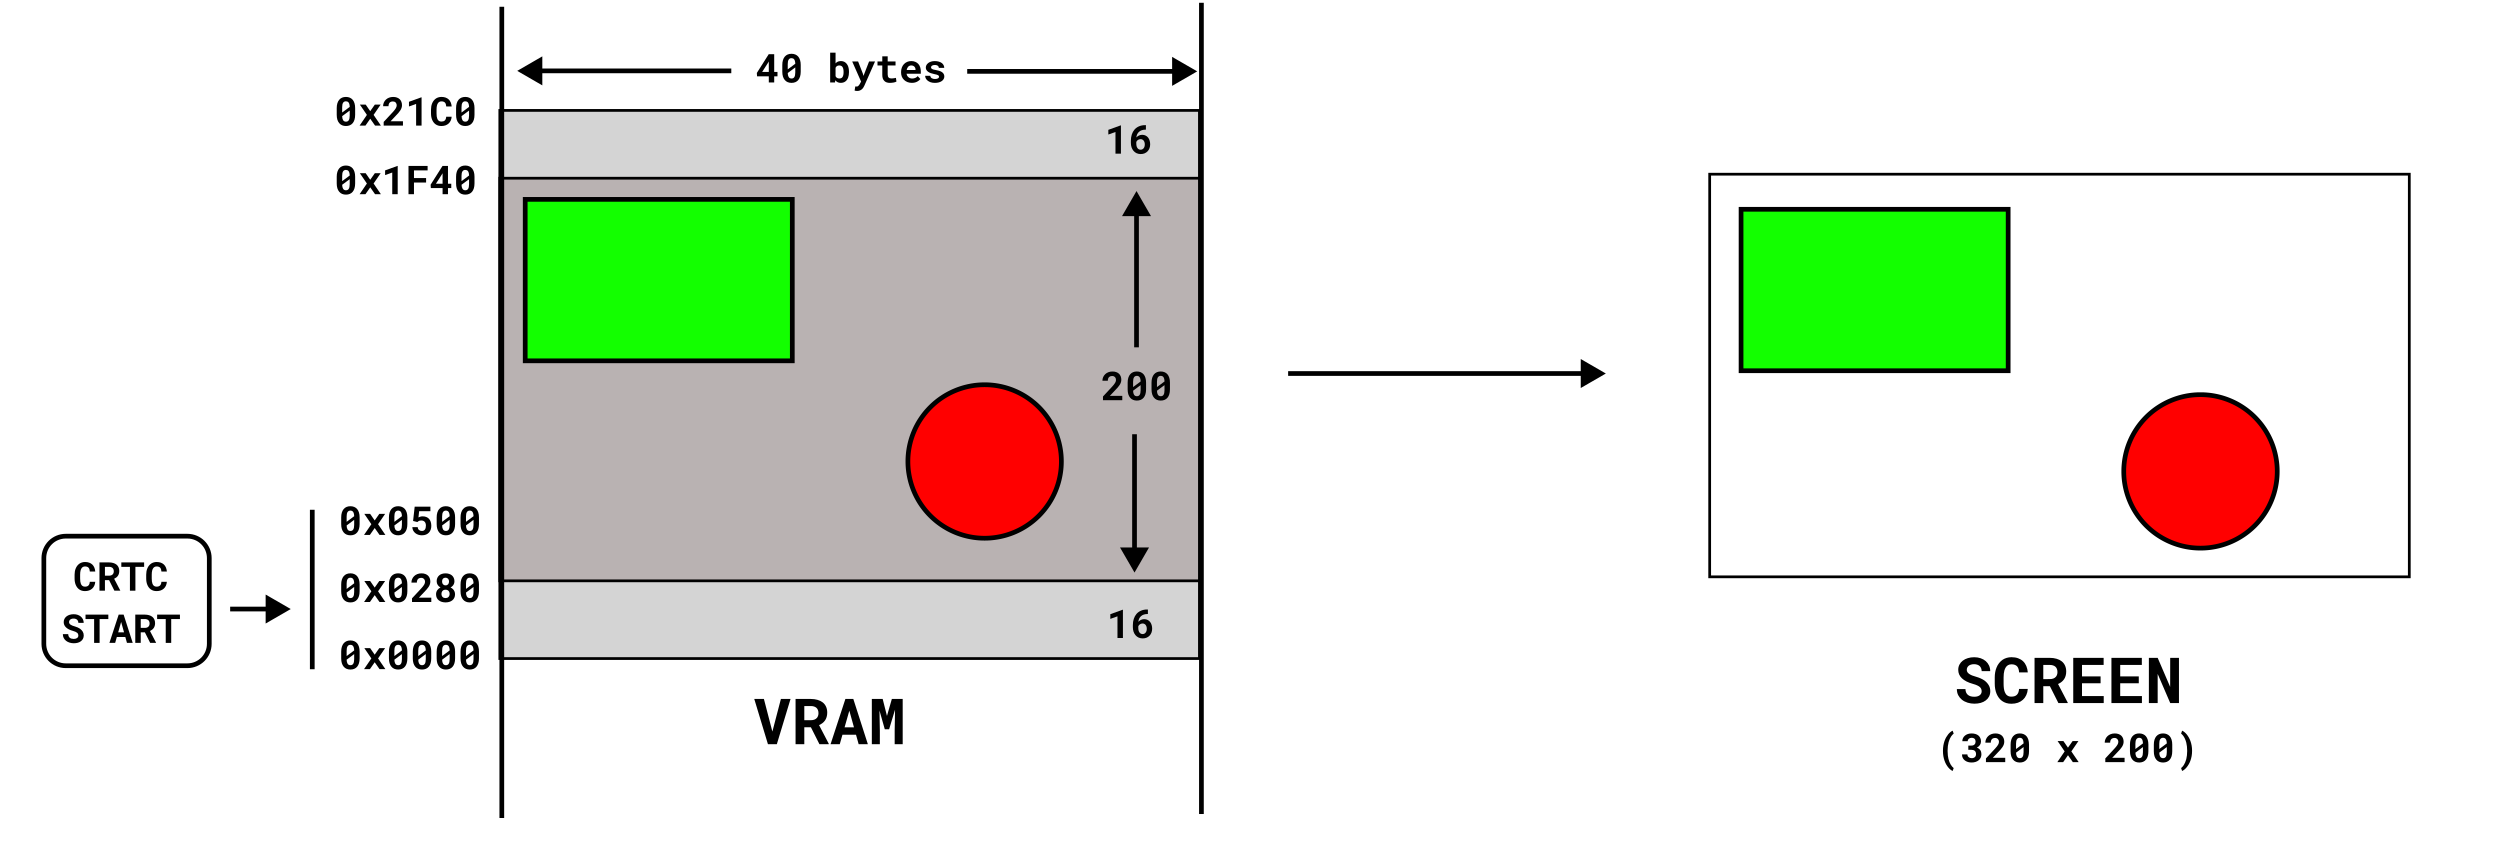 <?xml version="1.0" encoding="UTF-8" standalone="no"?>
<!-- Created with Inkscape (http://www.inkscape.org/) -->

<svg
   width="886.883mm"
   height="304.8mm"
   viewBox="0 0 886.883 304.8"
   version="1.1"
   id="svg5"
   xml:space="preserve"
   inkscape:version="1.2.2 (b0a84865, 2022-12-01)"
   sodipodi:docname="v_scroll_sc.svg"
   xmlns:inkscape="http://www.inkscape.org/namespaces/inkscape"
   xmlns:sodipodi="http://sodipodi.sourceforge.net/DTD/sodipodi-0.dtd"
   xmlns="http://www.w3.org/2000/svg"
   xmlns:svg="http://www.w3.org/2000/svg"><sodipodi:namedview
     id="namedview7"
     pagecolor="#ffffff"
     bordercolor="#000000"
     borderopacity="0.25"
     inkscape:showpageshadow="2"
     inkscape:pageopacity="0.0"
     inkscape:pagecheckerboard="0"
     inkscape:deskcolor="#d1d1d1"
     inkscape:document-units="mm"
     showgrid="false"
     inkscape:zoom="0.37418296"
     inkscape:cx="1564.7426"
     inkscape:cy="387.51097"
     inkscape:window-width="1728"
     inkscape:window-height="950"
     inkscape:window-x="0"
     inkscape:window-y="38"
     inkscape:window-maximized="0"
     inkscape:current-layer="layer1" /><defs
     id="defs2"><marker
       style="overflow:visible"
       id="marker3716"
       refX="0"
       refY="0"
       orient="auto-start-reverse"
       inkscape:stockid="TriangleStart"
       markerWidth="5.324"
       markerHeight="6.155"
       viewBox="0 0 5.324 6.155"
       inkscape:isstock="true"
       inkscape:collect="always"
       preserveAspectRatio="xMidYMid"><path
         transform="scale(0.5)"
         style="fill:context-stroke;fill-rule:evenodd;stroke:context-stroke;stroke-width:1pt"
         d="M 5.77,0 -2.88,5 V -5 Z"
         id="path3714" /></marker><marker
       style="overflow:visible"
       id="TriangleStart"
       refX="0"
       refY="0"
       orient="auto-start-reverse"
       inkscape:stockid="TriangleStart"
       markerWidth="5.324"
       markerHeight="6.155"
       viewBox="0 0 5.324 6.155"
       inkscape:isstock="true"
       inkscape:collect="always"
       preserveAspectRatio="xMidYMid"><path
         transform="scale(0.5)"
         style="fill:context-stroke;fill-rule:evenodd;stroke:context-stroke;stroke-width:1pt"
         d="M 5.77,0 -2.88,5 V -5 Z"
         id="path135" /></marker></defs><g
     inkscape:label="Layer 1"
     inkscape:groupmode="layer"
     id="layer1"
     transform="translate(385.552,-1.134)"><path
       id="rect12529"
       style="fill:#d4d4d4;stroke:#000000;stroke-width:0.972"
       d="M -208.242,40.304 H 39.949 V 234.756 H -208.242 Z" /><path
       id="rect4175"
       style="fill:#ffffff;stroke:#000000;stroke-width:1.672"
       d="m -362.218,191.343 h 43.133 c 4.309,0 7.778,3.469 7.778,7.778 v 30.405 c 0,4.309 -3.469,7.778 -7.778,7.778 h -43.133 c -4.309,0 -7.778,-3.469 -7.778,-7.778 v -30.405 c 0,-4.309 3.469,-7.778 7.778,-7.778 z" /><path
       id="rect300"
       style="fill:#b9b2b2;stroke:#000000;stroke-width:0.972"
       d="M -208.242,64.355 H 39.949 V 207.188 H -208.242 Z" /><path
       id="rect300-7"
       style="fill:#ffffff;stroke:#000000;stroke-width:0.972"
       d="M 220.963,62.932 H 469.154 V 205.765 H 220.963 Z" /><g
       aria-label="VRAM"
       id="text1662"
       style="font-weight:bold;font-size:22.578px;font-family:'Avenir Next';-inkscape-font-specification:'Avenir Next Bold';text-align:center;text-anchor:middle;fill:#ffffff;stroke:#000000;stroke-width:0.972"><path
         d="m -113.121,265.143 h 3.153 l 4.862,-16.051 h -3.418 l -2.734,10.473 -0.298,1.091 -0.276,-1.08 -2.723,-10.484 h -3.418 z"
         style="font-family:'Roboto Mono';-inkscape-font-specification:'Roboto Mono Bold';fill:#000000;stroke:none"
         id="path23698" /><path
         d="m -97.874,259.145 3.021,5.997 h 3.318 v -0.143 l -3.451,-6.626 q 0.661,-0.298 1.191,-0.706 0.54,-0.408 0.926,-0.959 0.375,-0.54 0.573,-1.224 0.209,-0.695 0.209,-1.554 0,-1.191 -0.419,-2.095 -0.408,-0.904 -1.169,-1.51 -0.772,-0.606 -1.852,-0.915 -1.08,-0.32 -2.414,-0.32 h -5.38 v 16.051 h 3.098 v -5.997 z m -2.348,-2.514 v -5.027 h 2.282 q 0.639,0 1.136,0.154 0.496,0.154 0.838,0.441 0.386,0.32 0.573,0.816 0.198,0.485 0.198,1.124 0,0.529 -0.154,0.959 -0.143,0.43 -0.43,0.739 -0.342,0.386 -0.893,0.595 -0.54,0.198 -1.257,0.198 z"
         style="font-family:'Roboto Mono';-inkscape-font-specification:'Roboto Mono Bold';fill:#000000;stroke:none"
         id="path23700" /><path
         d="m -81.878,261.791 0.937,3.351 h 3.263 l -5.159,-16.051 h -2.811 l -5.259,16.051 h 3.263 l 0.948,-3.351 z m -4.057,-2.635 1.687,-5.909 1.643,5.909 z"
         style="font-family:'Roboto Mono';-inkscape-font-specification:'Roboto Mono Bold';fill:#000000;stroke:none"
         id="path23702" /><path
         d="m -72.419,249.091 h -3.847 v 16.051 h 2.844 v -4.751 l -0.132,-7.21 1.885,6.67 h 1.532 l 2.106,-6.967 -0.132,7.508 v 4.751 h 2.844 v -16.051 h -3.847 l -1.731,6.03 z"
         style="font-family:'Roboto Mono';-inkscape-font-specification:'Roboto Mono Bold';fill:#000000;stroke:none"
         id="path23704" /></g><g
       aria-label="CRTC
START"
       id="text1662-5"
       style="font-weight:bold;font-size:14.111px;font-family:'Avenir Next';-inkscape-font-specification:'Avenir Next Bold';text-align:center;text-anchor:middle;fill:#ffffff;stroke:#000000;stroke-width:0.972"><path
         d="m -351.764,207.54 h -1.936 q -0.028,0.455 -0.152,0.779 -0.124,0.324 -0.338,0.531 -0.214,0.207 -0.517,0.303 -0.303,0.097 -0.682,0.097 -0.282,0 -0.517,-0.062 -0.227,-0.069 -0.413,-0.207 -0.172,-0.124 -0.31,-0.31 -0.131,-0.186 -0.227,-0.427 -0.138,-0.351 -0.207,-0.82 -0.062,-0.475 -0.062,-1.075 v -1.364 q 0,-0.441 0.041,-0.82 0.041,-0.386 0.131,-0.703 0.117,-0.407 0.31,-0.71 0.2,-0.31 0.482,-0.475 0.165,-0.097 0.358,-0.145 0.2,-0.048 0.427,-0.048 0.427,0 0.73,0.117 0.31,0.11 0.517,0.331 0.2,0.227 0.303,0.565 0.11,0.338 0.138,0.785 h 1.929 q -0.069,-0.785 -0.331,-1.412 -0.262,-0.627 -0.717,-1.061 -0.455,-0.434 -1.102,-0.668 -0.641,-0.234 -1.468,-0.234 -0.558,0 -1.047,0.145 -0.482,0.138 -0.889,0.4 -0.455,0.31 -0.813,0.758 -0.358,0.448 -0.579,1.02 -0.193,0.469 -0.289,1.02 -0.097,0.544 -0.097,1.151 v 1.35 q 0,0.648 0.103,1.226 0.11,0.579 0.31,1.061 0.207,0.482 0.503,0.882 0.303,0.4 0.689,0.682 0.42,0.303 0.944,0.469 0.531,0.158 1.151,0.158 0.785,0 1.433,-0.227 0.648,-0.234 1.116,-0.661 0.469,-0.427 0.744,-1.034 0.282,-0.606 0.331,-1.364 z"
         style="font-family:'Roboto Mono';-inkscape-font-specification:'Roboto Mono Bold';fill:#000000;stroke:none"
         id="path23679" /><path
         d="m -346.858,206.934 1.888,3.748 h 2.074 v -0.09 l -2.157,-4.141 q 0.413,-0.186 0.744,-0.441 0.338,-0.255 0.579,-0.599 0.234,-0.338 0.358,-0.765 0.131,-0.434 0.131,-0.972 0,-0.744 -0.262,-1.309 -0.255,-0.565 -0.73,-0.944 -0.482,-0.379 -1.158,-0.572 -0.675,-0.2 -1.509,-0.2 h -3.362 v 10.032 h 1.936 v -3.748 z m -1.468,-1.571 v -3.142 h 1.426 q 0.4,0 0.71,0.097 0.31,0.097 0.524,0.276 0.241,0.2 0.358,0.51 0.124,0.303 0.124,0.703 0,0.331 -0.097,0.599 -0.09,0.269 -0.269,0.462 -0.214,0.241 -0.558,0.372 -0.338,0.124 -0.785,0.124 z"
         style="font-family:'Roboto Mono';-inkscape-font-specification:'Roboto Mono Bold';fill:#000000;stroke:none"
         id="path23681" /><path
         d="m -334.421,202.228 v -1.578 h -8.089 v 1.578 h 3.052 v 8.454 h 1.943 v -8.454 z"
         style="font-family:'Roboto Mono';-inkscape-font-specification:'Roboto Mono Bold';fill:#000000;stroke:none"
         id="path23683" /><path
         d="m -326.36,207.54 h -1.936 q -0.028,0.455 -0.152,0.779 -0.124,0.324 -0.338,0.531 -0.214,0.207 -0.517,0.303 -0.303,0.097 -0.682,0.097 -0.282,0 -0.517,-0.062 -0.227,-0.069 -0.413,-0.207 -0.172,-0.124 -0.31,-0.31 -0.131,-0.186 -0.227,-0.427 -0.138,-0.351 -0.207,-0.82 -0.062,-0.475 -0.062,-1.075 v -1.364 q 0,-0.441 0.041,-0.82 0.041,-0.386 0.131,-0.703 0.117,-0.407 0.31,-0.71 0.2,-0.31 0.482,-0.475 0.165,-0.097 0.358,-0.145 0.2,-0.048 0.427,-0.048 0.427,0 0.73,0.117 0.31,0.11 0.517,0.331 0.2,0.227 0.303,0.565 0.11,0.338 0.138,0.785 h 1.929 q -0.069,-0.785 -0.331,-1.412 -0.262,-0.627 -0.717,-1.061 -0.455,-0.434 -1.102,-0.668 -0.641,-0.234 -1.468,-0.234 -0.558,0 -1.047,0.145 -0.482,0.138 -0.889,0.4 -0.455,0.31 -0.813,0.758 -0.358,0.448 -0.579,1.02 -0.193,0.469 -0.289,1.02 -0.097,0.544 -0.097,1.151 v 1.35 q 0,0.648 0.103,1.226 0.11,0.579 0.31,1.061 0.207,0.482 0.503,0.882 0.303,0.4 0.689,0.682 0.42,0.303 0.944,0.469 0.531,0.158 1.151,0.158 0.785,0 1.433,-0.227 0.648,-0.234 1.116,-0.661 0.469,-0.427 0.744,-1.034 0.282,-0.606 0.331,-1.364 z"
         style="font-family:'Roboto Mono';-inkscape-font-specification:'Roboto Mono Bold';fill:#000000;stroke:none"
         id="path23685" /><path
         d="m -357.755,226.584 q 0,0.269 -0.11,0.496 -0.11,0.22 -0.317,0.379 -0.207,0.158 -0.51,0.248 -0.296,0.09 -0.682,0.09 -0.434,0 -0.799,-0.097 -0.358,-0.097 -0.613,-0.303 -0.262,-0.207 -0.407,-0.531 -0.145,-0.324 -0.158,-0.779 h -1.902 q 0,0.779 0.296,1.357 0.303,0.579 0.82,1.006 0.544,0.434 1.275,0.661 0.737,0.22 1.488,0.22 0.765,0 1.412,-0.179 0.648,-0.186 1.116,-0.544 0.469,-0.351 0.73,-0.861 0.269,-0.517 0.269,-1.178 0,-0.765 -0.351,-1.35 -0.351,-0.586 -0.944,-1.027 -0.393,-0.269 -0.861,-0.475 -0.469,-0.207 -0.985,-0.351 -0.482,-0.131 -0.868,-0.282 -0.379,-0.152 -0.648,-0.338 -0.269,-0.179 -0.413,-0.407 -0.138,-0.227 -0.138,-0.51 0,-0.269 0.103,-0.496 0.11,-0.234 0.317,-0.407 0.207,-0.165 0.503,-0.255 0.303,-0.097 0.689,-0.097 0.42,0 0.73,0.117 0.317,0.11 0.531,0.31 0.207,0.207 0.31,0.489 0.11,0.282 0.124,0.62 h 1.888 q 0,-0.675 -0.262,-1.24 -0.262,-0.565 -0.73,-0.978 -0.469,-0.407 -1.123,-0.634 -0.648,-0.227 -1.433,-0.227 -0.758,0 -1.406,0.2 -0.648,0.193 -1.123,0.558 -0.475,0.365 -0.744,0.882 -0.269,0.517 -0.269,1.151 0,0.551 0.2,1.02 0.207,0.469 0.606,0.854 0.4,0.386 1.027,0.71 0.634,0.324 1.468,0.551 0.537,0.145 0.896,0.317 0.365,0.165 0.593,0.365 0.22,0.207 0.31,0.441 0.097,0.234 0.097,0.503 z"
         style="font-family:'Roboto Mono';-inkscape-font-specification:'Roboto Mono Bold';fill:#000000;stroke:none"
         id="path23687" /><path
         d="m -347.123,220.748 v -1.578 h -8.089 v 1.578 h 3.052 v 8.454 h 1.943 v -8.454 z"
         style="font-family:'Roboto Mono';-inkscape-font-specification:'Roboto Mono Bold';fill:#000000;stroke:none"
         id="path23689" /><path
         d="m -341.094,227.108 0.586,2.095 h 2.039 l -3.225,-10.032 h -1.757 l -3.287,10.032 h 2.039 l 0.593,-2.095 z m -2.536,-1.647 1.054,-3.693 1.027,3.693 z"
         style="font-family:'Roboto Mono';-inkscape-font-specification:'Roboto Mono Bold';fill:#000000;stroke:none"
         id="path23691" /><path
         d="m -334.156,225.454 1.888,3.748 h 2.074 v -0.09 l -2.157,-4.141 q 0.413,-0.186 0.744,-0.441 0.338,-0.255 0.579,-0.599 0.234,-0.338 0.358,-0.765 0.131,-0.434 0.131,-0.972 0,-0.744 -0.262,-1.309 -0.255,-0.565 -0.73,-0.944 -0.482,-0.379 -1.158,-0.572 -0.675,-0.2 -1.509,-0.2 h -3.362 v 10.032 h 1.936 v -3.748 z m -1.468,-1.571 v -3.142 h 1.426 q 0.4,0 0.71,0.097 0.31,0.097 0.524,0.276 0.241,0.2 0.358,0.51 0.124,0.303 0.124,0.703 0,0.331 -0.097,0.599 -0.09,0.269 -0.269,0.462 -0.214,0.241 -0.558,0.372 -0.338,0.124 -0.785,0.124 z"
         style="font-family:'Roboto Mono';-inkscape-font-specification:'Roboto Mono Bold';fill:#000000;stroke:none"
         id="path23693" /><path
         d="m -321.719,220.748 v -1.578 h -8.089 v 1.578 h 3.052 v 8.454 h 1.943 v -8.454 z"
         style="font-family:'Roboto Mono';-inkscape-font-specification:'Roboto Mono Bold';fill:#000000;stroke:none"
         id="path23695" /></g><g
       aria-label="200"
       id="text1662-39"
       style="font-weight:bold;font-size:14.111px;font-family:'Avenir Next';-inkscape-font-specification:'Avenir Next Bold';text-align:center;text-anchor:middle;fill:#ffffff;stroke:#000000;stroke-width:0.972"><path
         d="m 12.58,143.095 v -1.537 H 8.178 l 1.888,-1.998 q 0.489,-0.503 0.889,-0.958 0.4,-0.462 0.689,-0.903 0.282,-0.441 0.434,-0.889 0.158,-0.455 0.158,-0.951 0,-0.655 -0.207,-1.192 -0.207,-0.544 -0.599,-0.93 -0.4,-0.386 -0.992,-0.599 -0.586,-0.214 -1.35,-0.214 -0.799,0 -1.461,0.262 -0.655,0.255 -1.116,0.703 -0.469,0.448 -0.723,1.047 -0.255,0.593 -0.255,1.261 H 7.454 q 0,-0.407 0.103,-0.723 0.103,-0.317 0.303,-0.531 0.193,-0.207 0.482,-0.31 0.296,-0.11 0.682,-0.11 0.296,0 0.537,0.097 0.248,0.097 0.427,0.276 0.172,0.186 0.269,0.448 0.096,0.262 0.096,0.599 0,0.227 -0.076,0.469 -0.069,0.241 -0.227,0.517 -0.165,0.282 -0.427,0.62 -0.262,0.338 -0.641,0.751 l -3.245,3.486 v 1.309 z"
         style="font-family:'Roboto Mono';-inkscape-font-specification:'Roboto Mono Bold';fill:#000000;stroke:none"
         id="path23672" /><path
         d="m 21.021,139.278 v -2.398 q 0,-0.972 -0.227,-1.709 -0.227,-0.744 -0.648,-1.247 -0.427,-0.496 -1.034,-0.751 -0.606,-0.255 -1.364,-0.255 -0.751,0 -1.357,0.255 -0.599,0.255 -1.02,0.751 -0.427,0.503 -0.655,1.247 -0.227,0.737 -0.227,1.709 v 2.398 q 0,0.972 0.227,1.716 0.234,0.737 0.661,1.233 0.42,0.503 1.027,0.758 0.606,0.255 1.357,0.255 0.758,0 1.364,-0.255 0.606,-0.255 1.027,-0.758 0.42,-0.496 0.641,-1.233 0.227,-0.744 0.227,-1.716 z m -4.603,-0.827 q 0,-0.214 0,-0.324 0,-0.11 0,-0.441 v -1.109 q 0,-0.558 0.083,-0.965 0.09,-0.407 0.269,-0.661 0.165,-0.241 0.407,-0.358 0.248,-0.124 0.572,-0.124 0.289,0 0.517,0.097 0.234,0.09 0.393,0.282 0.207,0.241 0.31,0.648 0.11,0.4 0.124,0.965 z m 2.673,1.116 q 0,0.558 -0.09,0.972 -0.083,0.407 -0.255,0.668 -0.165,0.248 -0.413,0.372 -0.248,0.117 -0.572,0.117 -0.351,0 -0.606,-0.138 -0.255,-0.138 -0.42,-0.42 -0.145,-0.234 -0.227,-0.586 -0.076,-0.351 -0.09,-0.806 l 2.673,-1.984 q 0,0.2 0,0.31 0,0.103 0,0.331 z"
         style="font-family:'Roboto Mono';-inkscape-font-specification:'Roboto Mono Bold';fill:#000000;stroke:none"
         id="path23674" /><path
         d="m 29.489,139.278 v -2.398 q 0,-0.972 -0.227,-1.709 -0.227,-0.744 -0.648,-1.247 -0.427,-0.496 -1.034,-0.751 -0.606,-0.255 -1.364,-0.255 -0.751,0 -1.357,0.255 -0.599,0.255 -1.02,0.751 -0.427,0.503 -0.655,1.247 -0.227,0.737 -0.227,1.709 v 2.398 q 0,0.972 0.227,1.716 0.234,0.737 0.661,1.233 0.42,0.503 1.027,0.758 0.606,0.255 1.357,0.255 0.758,0 1.364,-0.255 0.606,-0.255 1.027,-0.758 0.42,-0.496 0.641,-1.233 0.227,-0.744 0.227,-1.716 z m -4.603,-0.827 q 0,-0.214 0,-0.324 0,-0.11 0,-0.441 v -1.109 q 0,-0.558 0.083,-0.965 0.09,-0.407 0.269,-0.661 0.165,-0.241 0.407,-0.358 0.248,-0.124 0.572,-0.124 0.289,0 0.517,0.097 0.234,0.09 0.393,0.282 0.207,0.241 0.31,0.648 0.11,0.4 0.124,0.965 z m 2.673,1.116 q 0,0.558 -0.09,0.972 -0.083,0.407 -0.255,0.668 -0.165,0.248 -0.413,0.372 -0.248,0.117 -0.572,0.117 -0.351,0 -0.606,-0.138 -0.255,-0.138 -0.42,-0.42 -0.145,-0.234 -0.227,-0.586 -0.076,-0.351 -0.09,-0.806 l 2.673,-1.984 q 0,0.2 0,0.31 0,0.103 0,0.331 z"
         style="font-family:'Roboto Mono';-inkscape-font-specification:'Roboto Mono Bold';fill:#000000;stroke:none"
         id="path23676" /></g><g
       aria-label="16"
       id="text1662-39-1"
       style="font-weight:bold;font-size:14.111px;font-family:'Avenir Next';-inkscape-font-specification:'Avenir Next Bold';text-align:center;text-anchor:middle;fill:#ffffff;stroke:#000000;stroke-width:0.972"><path
         d="M 12.101,55.647 V 45.615 h -0.103 l -4.368,1.578 v 1.667 l 2.536,-0.91 v 7.696 z"
         style="font-family:'Roboto Mono';-inkscape-font-specification:'Roboto Mono Bold';fill:#000000;stroke:none"
         id="path23667" /><path
         d="m 20.962,45.532 h -0.255 q -1.247,0 -2.198,0.42 -0.951,0.413 -1.592,1.151 -0.641,0.744 -0.965,1.764 -0.324,1.013 -0.324,2.205 v 0.737 q 0,0.861 0.241,1.592 0.248,0.723 0.703,1.254 0.448,0.531 1.096,0.834 0.648,0.296 1.454,0.296 0.772,0 1.392,-0.262 0.62,-0.269 1.054,-0.73 0.434,-0.462 0.668,-1.089 0.234,-0.627 0.234,-1.357 0,-0.682 -0.179,-1.295 -0.172,-0.62 -0.531,-1.089 -0.358,-0.462 -0.896,-0.73 -0.531,-0.276 -1.247,-0.276 -0.351,0 -0.655,0.083 -0.303,0.083 -0.558,0.214 -0.262,0.138 -0.469,0.31 -0.207,0.165 -0.365,0.338 0.062,-0.627 0.296,-1.137 0.241,-0.51 0.655,-0.875 0.407,-0.365 0.985,-0.565 0.586,-0.2 1.344,-0.2 h 0.11 z m -1.902,4.961 q 0.358,0 0.634,0.145 0.282,0.138 0.475,0.386 0.193,0.255 0.296,0.599 0.103,0.345 0.103,0.751 0,0.407 -0.103,0.751 -0.103,0.338 -0.296,0.586 -0.193,0.248 -0.469,0.393 -0.276,0.138 -0.613,0.138 -0.331,0 -0.613,-0.138 -0.282,-0.138 -0.489,-0.413 -0.207,-0.269 -0.324,-0.682 -0.11,-0.413 -0.11,-0.965 v -0.565 q 0.096,-0.207 0.234,-0.379 0.145,-0.172 0.317,-0.303 0.2,-0.145 0.441,-0.22 0.241,-0.083 0.517,-0.083 z"
         style="font-family:'Roboto Mono';-inkscape-font-specification:'Roboto Mono Bold';fill:#000000;stroke:none"
         id="path23669" /></g><g
       aria-label="40 bytes"
       id="text1662-39-2"
       style="font-weight:bold;font-size:14.111px;font-family:'Avenir Next';-inkscape-font-specification:'Avenir Next Bold';text-align:center;text-anchor:middle;fill:#ffffff;stroke:#000000;stroke-width:0.972"><path
         d="m -110.901,26.663 v -6.305 h -1.943 l -4.217,6.656 0.076,1.199 h 4.169 v 2.177 h 1.915 v -2.177 h 1.164 v -1.55 z m -4.279,0 2.177,-3.397 0.186,-0.331 v 3.728 z"
         style="font-family:'Roboto Mono';-inkscape-font-specification:'Roboto Mono Bold';fill:#000000;stroke:none"
         id="path23652" /><path
         d="m -101.496,26.573 v -2.398 q 0,-0.972 -0.227,-1.709 -0.227,-0.744 -0.648,-1.247 -0.427,-0.496 -1.034,-0.751 -0.606,-0.255 -1.364,-0.255 -0.751,0 -1.357,0.255 -0.599,0.255 -1.02,0.751 -0.427,0.503 -0.655,1.247 -0.227,0.737 -0.227,1.709 v 2.398 q 0,0.972 0.227,1.716 0.234,0.737 0.661,1.233 0.42,0.503 1.027,0.758 0.606,0.255 1.357,0.255 0.758,0 1.364,-0.255 0.606,-0.255 1.027,-0.758 0.42,-0.496 0.641,-1.233 0.227,-0.744 0.227,-1.716 z m -4.603,-0.827 q 0,-0.214 0,-0.324 0,-0.11 0,-0.441 v -1.109 q 0,-0.558 0.083,-0.965 0.09,-0.407 0.269,-0.661 0.165,-0.241 0.407,-0.358 0.248,-0.124 0.572,-0.124 0.289,0 0.517,0.096 0.234,0.09 0.393,0.282 0.207,0.241 0.31,0.648 0.11,0.4 0.124,0.965 z m 2.673,1.116 q 0,0.558 -0.09,0.972 -0.083,0.407 -0.255,0.668 -0.165,0.248 -0.413,0.372 -0.248,0.117 -0.572,0.117 -0.351,0 -0.606,-0.138 -0.255,-0.138 -0.42,-0.42 -0.145,-0.234 -0.227,-0.586 -0.076,-0.351 -0.09,-0.806 l 2.673,-1.984 q 0,0.2 0,0.31 0,0.103 0,0.331 z"
         style="font-family:'Roboto Mono';-inkscape-font-specification:'Roboto Mono Bold';fill:#000000;stroke:none"
         id="path23654" /><path
         d="m -84.374,26.738 v -0.145 q 0,-0.675 -0.124,-1.268 -0.117,-0.593 -0.365,-1.068 -0.158,-0.296 -0.365,-0.544 -0.207,-0.255 -0.462,-0.434 -0.317,-0.234 -0.723,-0.358 -0.4,-0.124 -0.882,-0.124 -0.351,0 -0.655,0.076 -0.296,0.069 -0.551,0.214 -0.179,0.096 -0.338,0.234 -0.158,0.131 -0.296,0.289 v -3.803 h -1.915 v 10.583 h 1.723 l 0.09,-0.792 q 0.117,0.152 0.248,0.282 0.131,0.124 0.282,0.227 0.282,0.207 0.634,0.31 0.358,0.11 0.792,0.11 0.475,0 0.868,-0.124 0.4,-0.117 0.717,-0.345 0.351,-0.241 0.606,-0.606 0.262,-0.365 0.42,-0.813 0.145,-0.407 0.22,-0.882 0.076,-0.482 0.076,-1.02 z m -1.915,-0.145 v 0.145 q 0,0.289 -0.028,0.558 -0.021,0.269 -0.076,0.496 -0.069,0.31 -0.207,0.558 -0.131,0.241 -0.345,0.393 -0.152,0.11 -0.358,0.172 -0.207,0.062 -0.462,0.062 -0.296,0 -0.531,-0.069 -0.227,-0.069 -0.4,-0.2 -0.145,-0.103 -0.255,-0.241 -0.103,-0.145 -0.186,-0.317 v -2.97 q 0.062,-0.131 0.138,-0.241 0.076,-0.117 0.165,-0.207 0.186,-0.186 0.448,-0.282 0.262,-0.096 0.606,-0.096 0.255,0 0.455,0.062 0.2,0.055 0.358,0.172 0.241,0.186 0.358,0.413 0.124,0.22 0.2,0.503 0.062,0.241 0.09,0.517 0.028,0.276 0.028,0.572 z"
         style="font-family:'Roboto Mono';-inkscape-font-specification:'Roboto Mono Bold';fill:#000000;stroke:none"
         id="path23656" /><path
         d="m -81.446,33.401 q 0.579,0 0.999,-0.193 0.427,-0.193 0.723,-0.475 0.296,-0.282 0.489,-0.613 0.2,-0.331 0.324,-0.613 l 3.783,-8.571 h -2.115 l -1.702,4.382 -0.282,0.744 -0.207,-0.758 -1.709,-4.368 h -2.095 l 3.156,7.138 -0.441,0.82 q -0.083,0.152 -0.145,0.234 -0.055,0.083 -0.179,0.248 -0.124,0.165 -0.303,0.303 -0.172,0.145 -0.4,0.145 -0.11,0 -0.296,-0.014 -0.179,-0.007 -0.296,-0.007 l -0.234,1.461 q 0.248,0.069 0.448,0.103 0.207,0.034 0.482,0.034 z"
         style="font-family:'Roboto Mono';-inkscape-font-specification:'Roboto Mono Bold';fill:#000000;stroke:none"
         id="path23658" /><path
         d="m -70.642,21.109 h -1.915 v 1.826 h -1.702 v 1.412 h 1.702 v 3.39 q 0,0.737 0.193,1.268 0.193,0.524 0.551,0.861 0.351,0.345 0.847,0.51 0.503,0.158 1.116,0.158 0.317,0 0.641,-0.034 0.331,-0.028 0.634,-0.083 0.303,-0.055 0.572,-0.138 0.269,-0.09 0.469,-0.207 l -0.186,-1.316 q -0.131,0.034 -0.317,0.069 -0.179,0.034 -0.386,0.062 -0.214,0.034 -0.448,0.055 -0.227,0.021 -0.448,0.021 -0.303,0 -0.551,-0.069 -0.241,-0.069 -0.413,-0.234 -0.172,-0.158 -0.269,-0.427 -0.09,-0.276 -0.09,-0.682 v -3.204 h 2.784 v -1.412 h -2.784 z"
         style="font-family:'Roboto Mono';-inkscape-font-specification:'Roboto Mono Bold';fill:#000000;stroke:none"
         id="path23660" /><path
         d="m -62.071,30.528 q 1.082,0 1.874,-0.42 0.792,-0.42 1.158,-0.937 l -0.958,-1.034 q -0.331,0.427 -0.861,0.641 -0.531,0.214 -1.096,0.214 -0.4,0 -0.737,-0.124 -0.338,-0.124 -0.599,-0.351 -0.255,-0.22 -0.407,-0.489 -0.152,-0.276 -0.248,-0.723 v -0.021 h 5.057 v -0.813 q 0,-0.82 -0.227,-1.495 -0.227,-0.682 -0.661,-1.164 -0.441,-0.482 -1.075,-0.744 -0.627,-0.269 -1.433,-0.269 -0.779,0 -1.44,0.282 -0.661,0.282 -1.144,0.792 -0.482,0.51 -0.751,1.22 -0.269,0.703 -0.269,1.557 v 0.276 q 0,0.751 0.269,1.412 0.276,0.655 0.779,1.137 0.503,0.489 1.206,0.772 0.703,0.282 1.564,0.282 z m -0.227,-6.18 q 0.365,0 0.641,0.117 0.282,0.11 0.475,0.303 0.193,0.2 0.303,0.469 0.11,0.269 0.11,0.572 v 0.152 h -3.142 q 0.069,-0.365 0.207,-0.661 0.138,-0.296 0.345,-0.51 0.2,-0.214 0.469,-0.324 0.269,-0.117 0.593,-0.117 z"
         style="font-family:'Roboto Mono';-inkscape-font-specification:'Roboto Mono Bold';fill:#000000;stroke:none"
         id="path23662" /><path
         d="m -52.411,28.344 q 0,0.172 -0.09,0.317 -0.083,0.145 -0.255,0.255 -0.179,0.11 -0.462,0.179 -0.276,0.062 -0.648,0.062 -0.31,0 -0.606,-0.062 -0.289,-0.062 -0.517,-0.2 -0.227,-0.131 -0.372,-0.345 -0.145,-0.22 -0.165,-0.524 h -1.826 q 0,0.455 0.22,0.91 0.227,0.448 0.661,0.799 0.434,0.358 1.075,0.579 0.648,0.22 1.488,0.22 0.765,0 1.385,-0.165 0.62,-0.172 1.061,-0.475 0.434,-0.303 0.668,-0.717 0.241,-0.42 0.241,-0.916 0,-0.537 -0.241,-0.923 -0.234,-0.393 -0.655,-0.668 -0.42,-0.269 -0.999,-0.441 -0.579,-0.172 -1.254,-0.282 -0.469,-0.069 -0.772,-0.158 -0.303,-0.096 -0.475,-0.214 -0.179,-0.11 -0.248,-0.248 -0.069,-0.145 -0.069,-0.31 0,-0.165 0.076,-0.31 0.083,-0.152 0.234,-0.262 0.165,-0.124 0.427,-0.193 0.262,-0.069 0.613,-0.069 0.413,0 0.703,0.103 0.296,0.103 0.469,0.276 0.124,0.131 0.186,0.296 0.062,0.158 0.062,0.345 h 1.915 q 0,-0.517 -0.227,-0.958 -0.227,-0.441 -0.655,-0.765 -0.434,-0.317 -1.054,-0.496 -0.62,-0.186 -1.399,-0.186 -0.744,0 -1.337,0.186 -0.593,0.186 -1.006,0.503 -0.413,0.317 -0.634,0.737 -0.22,0.42 -0.22,0.882 0,0.475 0.214,0.841 0.22,0.365 0.606,0.641 0.386,0.282 0.923,0.482 0.544,0.193 1.199,0.324 0.517,0.096 0.854,0.193 0.338,0.096 0.544,0.207 0.2,0.117 0.276,0.248 0.083,0.131 0.083,0.303 z"
         style="font-family:'Roboto Mono';-inkscape-font-specification:'Roboto Mono Bold';fill:#000000;stroke:none"
         id="path23664" /></g><g
       aria-label="(320 x 200)"
       id="text1662-39-2-39"
       style="font-weight:bold;font-size:14.111px;font-family:'Avenir Next';-inkscape-font-specification:'Avenir Next Bold';text-align:center;text-anchor:middle;fill:#ffffff;stroke:#000000;stroke-width:0.972"><path
         d="m 303.72,267.416 v 0.152 q 0,0.978 0.145,1.833 0.152,0.854 0.407,1.578 0.255,0.73 0.593,1.33 0.345,0.599 0.723,1.054 0.379,0.462 0.779,0.785 0.407,0.324 0.785,0.496 l 0.372,-1.034 q -0.269,-0.207 -0.544,-0.517 -0.276,-0.31 -0.524,-0.73 -0.234,-0.386 -0.441,-0.903 -0.2,-0.517 -0.351,-1.123 -0.11,-0.434 -0.207,-1.164 -0.09,-0.73 -0.09,-1.592 v -0.179 q 0,-0.875 0.097,-1.619 0.097,-0.744 0.255,-1.357 0.179,-0.634 0.413,-1.171 0.241,-0.537 0.517,-0.93 0.214,-0.303 0.434,-0.537 0.22,-0.234 0.441,-0.4 l -0.372,-1.047 q -0.379,0.172 -0.785,0.496 -0.4,0.317 -0.779,0.779 -0.379,0.462 -0.723,1.061 -0.338,0.599 -0.593,1.323 -0.255,0.73 -0.407,1.592 -0.145,0.854 -0.145,1.826 z"
         style="font-family:'Roboto Mono';-inkscape-font-specification:'Roboto Mono Bold';fill:#000000;stroke:none"
         id="path23633" /><path
         d="m 312.712,265.639 v 1.488 h 1.04 q 0.393,0 0.703,0.09 0.317,0.09 0.544,0.276 0.22,0.186 0.338,0.475 0.117,0.289 0.117,0.696 0,0.324 -0.103,0.586 -0.097,0.262 -0.289,0.441 -0.2,0.2 -0.496,0.303 -0.296,0.103 -0.668,0.103 -0.331,0 -0.606,-0.097 -0.276,-0.103 -0.475,-0.282 -0.207,-0.172 -0.317,-0.413 -0.11,-0.248 -0.11,-0.537 h -1.915 q 0,0.73 0.282,1.268 0.289,0.537 0.765,0.889 0.475,0.358 1.082,0.537 0.613,0.172 1.254,0.172 0.744,0 1.385,-0.193 0.648,-0.2 1.116,-0.579 0.469,-0.372 0.737,-0.923 0.269,-0.551 0.269,-1.254 0,-0.4 -0.097,-0.758 -0.097,-0.358 -0.296,-0.661 -0.2,-0.296 -0.51,-0.531 -0.303,-0.234 -0.723,-0.386 0.358,-0.172 0.634,-0.407 0.276,-0.241 0.462,-0.524 0.186,-0.282 0.282,-0.593 0.097,-0.317 0.097,-0.641 0,-0.703 -0.248,-1.233 -0.241,-0.537 -0.682,-0.903 -0.441,-0.358 -1.061,-0.537 -0.62,-0.186 -1.364,-0.186 -0.689,0 -1.288,0.2 -0.593,0.2 -1.034,0.558 -0.441,0.365 -0.696,0.868 -0.248,0.503 -0.248,1.116 h 1.915 q 0,-0.276 0.11,-0.496 0.11,-0.22 0.303,-0.379 0.186,-0.152 0.434,-0.234 0.255,-0.083 0.544,-0.083 0.351,0 0.613,0.097 0.269,0.097 0.441,0.269 0.172,0.179 0.255,0.427 0.09,0.241 0.09,0.537 0,0.303 -0.09,0.565 -0.083,0.255 -0.255,0.434 -0.186,0.207 -0.489,0.324 -0.296,0.11 -0.71,0.11 z"
         style="font-family:'Roboto Mono';-inkscape-font-specification:'Roboto Mono Bold';fill:#000000;stroke:none"
         id="path23635" /><path
         d="m 325.81,271.495 v -1.537 h -4.403 l 1.888,-1.998 q 0.489,-0.503 0.889,-0.958 0.4,-0.462 0.689,-0.903 0.282,-0.441 0.434,-0.889 0.158,-0.455 0.158,-0.951 0,-0.655 -0.207,-1.192 -0.207,-0.544 -0.599,-0.93 -0.4,-0.386 -0.992,-0.599 -0.586,-0.214 -1.35,-0.214 -0.799,0 -1.461,0.262 -0.655,0.255 -1.116,0.703 -0.469,0.448 -0.723,1.047 -0.255,0.593 -0.255,1.261 h 1.922 q 0,-0.407 0.103,-0.723 0.103,-0.317 0.303,-0.531 0.193,-0.207 0.482,-0.31 0.296,-0.11 0.682,-0.11 0.296,0 0.537,0.097 0.248,0.097 0.427,0.276 0.172,0.186 0.269,0.448 0.097,0.262 0.097,0.599 0,0.227 -0.076,0.469 -0.069,0.241 -0.227,0.517 -0.165,0.282 -0.427,0.62 -0.262,0.338 -0.641,0.751 l -3.245,3.486 v 1.309 z"
         style="font-family:'Roboto Mono';-inkscape-font-specification:'Roboto Mono Bold';fill:#000000;stroke:none"
         id="path23637" /><path
         d="m 334.25,267.678 v -2.398 q 0,-0.972 -0.227,-1.709 -0.227,-0.744 -0.648,-1.247 -0.427,-0.496 -1.034,-0.751 -0.606,-0.255 -1.364,-0.255 -0.751,0 -1.357,0.255 -0.599,0.255 -1.02,0.751 -0.427,0.503 -0.655,1.247 -0.227,0.737 -0.227,1.709 v 2.398 q 0,0.972 0.227,1.716 0.234,0.737 0.661,1.233 0.42,0.503 1.027,0.758 0.606,0.255 1.357,0.255 0.758,0 1.364,-0.255 0.606,-0.255 1.027,-0.758 0.42,-0.496 0.641,-1.233 0.227,-0.744 0.227,-1.716 z m -4.603,-0.827 q 0,-0.214 0,-0.324 0,-0.11 0,-0.441 v -1.109 q 0,-0.558 0.083,-0.965 0.09,-0.407 0.269,-0.661 0.165,-0.241 0.407,-0.358 0.248,-0.124 0.572,-0.124 0.289,0 0.517,0.097 0.234,0.09 0.393,0.282 0.207,0.241 0.31,0.648 0.11,0.4 0.124,0.965 z m 2.673,1.116 q 0,0.558 -0.09,0.972 -0.083,0.407 -0.255,0.668 -0.165,0.248 -0.413,0.372 -0.248,0.117 -0.572,0.117 -0.351,0 -0.606,-0.138 -0.255,-0.138 -0.42,-0.42 -0.145,-0.234 -0.227,-0.586 -0.076,-0.351 -0.09,-0.806 l 2.673,-1.984 q 0,0.2 0,0.31 0,0.103 0,0.331 z"
         style="font-family:'Roboto Mono';-inkscape-font-specification:'Roboto Mono Bold';fill:#000000;stroke:none"
         id="path23639" /><path
         d="m 348.065,266.369 -1.612,-2.329 h -2.06 l 2.494,3.659 -2.591,3.796 h 2.074 l 1.702,-2.439 1.716,2.439 h 2.067 l -2.591,-3.796 2.501,-3.659 h -2.06 z"
         style="font-family:'Roboto Mono';-inkscape-font-specification:'Roboto Mono Bold';fill:#000000;stroke:none"
         id="path23641" /><path
         d="m 368.15,271.495 v -1.537 h -4.403 l 1.888,-1.998 q 0.489,-0.503 0.889,-0.958 0.4,-0.462 0.689,-0.903 0.282,-0.441 0.434,-0.889 0.158,-0.455 0.158,-0.951 0,-0.655 -0.207,-1.192 -0.207,-0.544 -0.599,-0.93 -0.4,-0.386 -0.992,-0.599 -0.586,-0.214 -1.35,-0.214 -0.799,0 -1.461,0.262 -0.655,0.255 -1.116,0.703 -0.469,0.448 -0.723,1.047 -0.255,0.593 -0.255,1.261 h 1.922 q 0,-0.407 0.103,-0.723 0.103,-0.317 0.303,-0.531 0.193,-0.207 0.482,-0.31 0.296,-0.11 0.682,-0.11 0.296,0 0.537,0.097 0.248,0.097 0.427,0.276 0.172,0.186 0.269,0.448 0.097,0.262 0.097,0.599 0,0.227 -0.076,0.469 -0.069,0.241 -0.227,0.517 -0.165,0.282 -0.427,0.62 -0.262,0.338 -0.641,0.751 l -3.245,3.486 v 1.309 z"
         style="font-family:'Roboto Mono';-inkscape-font-specification:'Roboto Mono Bold';fill:#000000;stroke:none"
         id="path23643" /><path
         d="m 376.591,267.678 v -2.398 q 0,-0.972 -0.227,-1.709 -0.227,-0.744 -0.648,-1.247 -0.427,-0.496 -1.034,-0.751 -0.606,-0.255 -1.364,-0.255 -0.751,0 -1.357,0.255 -0.599,0.255 -1.02,0.751 -0.427,0.503 -0.655,1.247 -0.227,0.737 -0.227,1.709 v 2.398 q 0,0.972 0.227,1.716 0.234,0.737 0.661,1.233 0.42,0.503 1.027,0.758 0.606,0.255 1.357,0.255 0.758,0 1.364,-0.255 0.606,-0.255 1.027,-0.758 0.42,-0.496 0.641,-1.233 0.227,-0.744 0.227,-1.716 z m -4.603,-0.827 q 0,-0.214 0,-0.324 0,-0.11 0,-0.441 v -1.109 q 0,-0.558 0.083,-0.965 0.09,-0.407 0.269,-0.661 0.165,-0.241 0.407,-0.358 0.248,-0.124 0.572,-0.124 0.289,0 0.517,0.097 0.234,0.09 0.393,0.282 0.207,0.241 0.31,0.648 0.11,0.4 0.124,0.965 z m 2.673,1.116 q 0,0.558 -0.09,0.972 -0.083,0.407 -0.255,0.668 -0.165,0.248 -0.413,0.372 -0.248,0.117 -0.572,0.117 -0.351,0 -0.606,-0.138 -0.255,-0.138 -0.42,-0.42 -0.145,-0.234 -0.227,-0.586 -0.076,-0.351 -0.09,-0.806 l 2.673,-1.984 q 0,0.2 0,0.31 0,0.103 0,0.331 z"
         style="font-family:'Roboto Mono';-inkscape-font-specification:'Roboto Mono Bold';fill:#000000;stroke:none"
         id="path23645" /><path
         d="m 385.059,267.678 v -2.398 q 0,-0.972 -0.227,-1.709 -0.227,-0.744 -0.648,-1.247 -0.427,-0.496 -1.034,-0.751 -0.606,-0.255 -1.364,-0.255 -0.751,0 -1.357,0.255 -0.599,0.255 -1.02,0.751 -0.427,0.503 -0.655,1.247 -0.227,0.737 -0.227,1.709 v 2.398 q 0,0.972 0.227,1.716 0.234,0.737 0.661,1.233 0.42,0.503 1.027,0.758 0.606,0.255 1.357,0.255 0.758,0 1.364,-0.255 0.606,-0.255 1.027,-0.758 0.42,-0.496 0.641,-1.233 0.227,-0.744 0.227,-1.716 z m -4.603,-0.827 q 0,-0.214 0,-0.324 0,-0.11 0,-0.441 v -1.109 q 0,-0.558 0.083,-0.965 0.09,-0.407 0.269,-0.661 0.165,-0.241 0.407,-0.358 0.248,-0.124 0.572,-0.124 0.289,0 0.517,0.097 0.234,0.09 0.393,0.282 0.207,0.241 0.31,0.648 0.11,0.4 0.124,0.965 z m 2.673,1.116 q 0,0.558 -0.09,0.972 -0.083,0.407 -0.255,0.668 -0.165,0.248 -0.413,0.372 -0.248,0.117 -0.572,0.117 -0.351,0 -0.606,-0.138 -0.255,-0.138 -0.42,-0.42 -0.145,-0.234 -0.227,-0.586 -0.076,-0.351 -0.09,-0.806 l 2.673,-1.984 q 0,0.2 0,0.31 0,0.103 0,0.331 z"
         style="font-family:'Roboto Mono';-inkscape-font-specification:'Roboto Mono Bold';fill:#000000;stroke:none"
         id="path23647" /><path
         d="m 392.093,267.568 v -0.152 q 0,-0.944 -0.152,-1.785 -0.152,-0.847 -0.413,-1.578 -0.262,-0.73 -0.613,-1.33 -0.345,-0.606 -0.737,-1.082 -0.393,-0.469 -0.806,-0.799 -0.413,-0.331 -0.806,-0.503 l -0.365,1.027 q 0.207,0.158 0.413,0.386 0.214,0.22 0.413,0.503 0.296,0.427 0.558,1.013 0.269,0.586 0.455,1.323 0.145,0.593 0.227,1.295 0.09,0.703 0.09,1.516 v 0.179 q 0,0.834 -0.09,1.55 -0.083,0.717 -0.227,1.309 -0.172,0.648 -0.4,1.171 -0.22,0.524 -0.489,0.937 -0.227,0.351 -0.469,0.613 -0.241,0.269 -0.482,0.448 l 0.365,1.034 q 0.393,-0.172 0.806,-0.503 0.413,-0.331 0.806,-0.806 0.393,-0.469 0.737,-1.075 0.351,-0.599 0.613,-1.33 0.262,-0.73 0.413,-1.571 0.152,-0.847 0.152,-1.791 z"
         style="font-family:'Roboto Mono';-inkscape-font-specification:'Roboto Mono Bold';fill:#000000;stroke:none"
         id="path23649" /></g><g
       aria-label="0x0000"
       id="text1662-39-2-3"
       style="font-weight:bold;font-size:14.111px;font-family:'Avenir Next';-inkscape-font-specification:'Avenir Next Bold';text-align:center;text-anchor:middle;fill:#ffffff;stroke:#000000;stroke-width:0.972"><path
         d="m -257.978,234.695 v -2.398 q 0,-0.972 -0.227,-1.709 -0.227,-0.744 -0.648,-1.247 -0.427,-0.496 -1.034,-0.751 -0.606,-0.255 -1.364,-0.255 -0.751,0 -1.357,0.255 -0.599,0.255 -1.02,0.751 -0.427,0.503 -0.655,1.247 -0.227,0.737 -0.227,1.709 v 2.398 q 0,0.972 0.227,1.716 0.234,0.737 0.661,1.233 0.42,0.503 1.027,0.758 0.606,0.255 1.357,0.255 0.758,0 1.364,-0.255 0.606,-0.255 1.027,-0.758 0.42,-0.496 0.641,-1.233 0.227,-0.744 0.227,-1.716 z m -4.603,-0.827 q 0,-0.214 0,-0.324 0,-0.11 0,-0.441 v -1.109 q 0,-0.558 0.083,-0.965 0.09,-0.407 0.269,-0.661 0.165,-0.241 0.407,-0.358 0.248,-0.124 0.572,-0.124 0.289,0 0.517,0.097 0.234,0.09 0.393,0.282 0.207,0.241 0.31,0.648 0.11,0.4 0.124,0.965 z m 2.673,1.116 q 0,0.558 -0.09,0.972 -0.083,0.407 -0.255,0.668 -0.165,0.248 -0.413,0.372 -0.248,0.117 -0.572,0.117 -0.351,0 -0.606,-0.138 -0.255,-0.138 -0.42,-0.42 -0.145,-0.234 -0.227,-0.586 -0.076,-0.351 -0.09,-0.806 l 2.673,-1.984 q 0,0.2 0,0.31 0,0.103 0,0.331 z"
         style="font-family:'Roboto Mono';-inkscape-font-specification:'Roboto Mono Bold';fill:#000000;stroke:none"
         id="path23620" /><path
         d="m -252.632,233.385 -1.612,-2.329 h -2.06 l 2.494,3.659 -2.591,3.796 h 2.074 l 1.702,-2.439 1.716,2.439 h 2.067 l -2.591,-3.796 2.501,-3.659 h -2.06 z"
         style="font-family:'Roboto Mono';-inkscape-font-specification:'Roboto Mono Bold';fill:#000000;stroke:none"
         id="path23622" /><path
         d="m -241.042,234.695 v -2.398 q 0,-0.972 -0.227,-1.709 -0.227,-0.744 -0.648,-1.247 -0.427,-0.496 -1.034,-0.751 -0.606,-0.255 -1.364,-0.255 -0.751,0 -1.357,0.255 -0.599,0.255 -1.02,0.751 -0.427,0.503 -0.655,1.247 -0.227,0.737 -0.227,1.709 v 2.398 q 0,0.972 0.227,1.716 0.234,0.737 0.661,1.233 0.42,0.503 1.027,0.758 0.606,0.255 1.357,0.255 0.758,0 1.364,-0.255 0.606,-0.255 1.027,-0.758 0.42,-0.496 0.641,-1.233 0.227,-0.744 0.227,-1.716 z m -4.603,-0.827 q 0,-0.214 0,-0.324 0,-0.11 0,-0.441 v -1.109 q 0,-0.558 0.083,-0.965 0.09,-0.407 0.269,-0.661 0.165,-0.241 0.407,-0.358 0.248,-0.124 0.572,-0.124 0.289,0 0.517,0.097 0.234,0.09 0.393,0.282 0.207,0.241 0.31,0.648 0.11,0.4 0.124,0.965 z m 2.673,1.116 q 0,0.558 -0.09,0.972 -0.083,0.407 -0.255,0.668 -0.165,0.248 -0.413,0.372 -0.248,0.117 -0.572,0.117 -0.351,0 -0.606,-0.138 -0.255,-0.138 -0.42,-0.42 -0.145,-0.234 -0.227,-0.586 -0.076,-0.351 -0.09,-0.806 l 2.673,-1.984 q 0,0.2 0,0.31 0,0.103 0,0.331 z"
         style="font-family:'Roboto Mono';-inkscape-font-specification:'Roboto Mono Bold';fill:#000000;stroke:none"
         id="path23624" /><path
         d="m -232.574,234.695 v -2.398 q 0,-0.972 -0.227,-1.709 -0.227,-0.744 -0.648,-1.247 -0.427,-0.496 -1.034,-0.751 -0.606,-0.255 -1.364,-0.255 -0.751,0 -1.357,0.255 -0.599,0.255 -1.02,0.751 -0.427,0.503 -0.655,1.247 -0.227,0.737 -0.227,1.709 v 2.398 q 0,0.972 0.227,1.716 0.234,0.737 0.661,1.233 0.42,0.503 1.027,0.758 0.606,0.255 1.357,0.255 0.758,0 1.364,-0.255 0.606,-0.255 1.027,-0.758 0.42,-0.496 0.641,-1.233 0.227,-0.744 0.227,-1.716 z m -4.603,-0.827 q 0,-0.214 0,-0.324 0,-0.11 0,-0.441 v -1.109 q 0,-0.558 0.083,-0.965 0.09,-0.407 0.269,-0.661 0.165,-0.241 0.407,-0.358 0.248,-0.124 0.572,-0.124 0.289,0 0.517,0.097 0.234,0.09 0.393,0.282 0.207,0.241 0.31,0.648 0.11,0.4 0.124,0.965 z m 2.673,1.116 q 0,0.558 -0.09,0.972 -0.083,0.407 -0.255,0.668 -0.165,0.248 -0.413,0.372 -0.248,0.117 -0.572,0.117 -0.351,0 -0.606,-0.138 -0.255,-0.138 -0.42,-0.42 -0.145,-0.234 -0.227,-0.586 -0.076,-0.351 -0.09,-0.806 l 2.673,-1.984 q 0,0.2 0,0.31 0,0.103 0,0.331 z"
         style="font-family:'Roboto Mono';-inkscape-font-specification:'Roboto Mono Bold';fill:#000000;stroke:none"
         id="path23626" /><path
         d="m -224.106,234.695 v -2.398 q 0,-0.972 -0.227,-1.709 -0.227,-0.744 -0.648,-1.247 -0.427,-0.496 -1.034,-0.751 -0.606,-0.255 -1.364,-0.255 -0.751,0 -1.357,0.255 -0.599,0.255 -1.02,0.751 -0.427,0.503 -0.655,1.247 -0.227,0.737 -0.227,1.709 v 2.398 q 0,0.972 0.227,1.716 0.234,0.737 0.661,1.233 0.42,0.503 1.027,0.758 0.606,0.255 1.357,0.255 0.758,0 1.364,-0.255 0.606,-0.255 1.027,-0.758 0.42,-0.496 0.641,-1.233 0.227,-0.744 0.227,-1.716 z m -4.603,-0.827 q 0,-0.214 0,-0.324 0,-0.11 0,-0.441 v -1.109 q 0,-0.558 0.083,-0.965 0.09,-0.407 0.269,-0.661 0.165,-0.241 0.407,-0.358 0.248,-0.124 0.572,-0.124 0.289,0 0.517,0.097 0.234,0.09 0.393,0.282 0.207,0.241 0.31,0.648 0.11,0.4 0.124,0.965 z m 2.673,1.116 q 0,0.558 -0.09,0.972 -0.083,0.407 -0.255,0.668 -0.165,0.248 -0.413,0.372 -0.248,0.117 -0.572,0.117 -0.351,0 -0.606,-0.138 -0.255,-0.138 -0.42,-0.42 -0.145,-0.234 -0.227,-0.586 -0.076,-0.351 -0.09,-0.806 l 2.673,-1.984 q 0,0.2 0,0.31 0,0.103 0,0.331 z"
         style="font-family:'Roboto Mono';-inkscape-font-specification:'Roboto Mono Bold';fill:#000000;stroke:none"
         id="path23628" /><path
         d="m -215.638,234.695 v -2.398 q 0,-0.972 -0.227,-1.709 -0.227,-0.744 -0.648,-1.247 -0.427,-0.496 -1.034,-0.751 -0.606,-0.255 -1.364,-0.255 -0.751,0 -1.357,0.255 -0.599,0.255 -1.02,0.751 -0.427,0.503 -0.655,1.247 -0.227,0.737 -0.227,1.709 v 2.398 q 0,0.972 0.227,1.716 0.234,0.737 0.661,1.233 0.42,0.503 1.027,0.758 0.606,0.255 1.357,0.255 0.758,0 1.364,-0.255 0.606,-0.255 1.027,-0.758 0.42,-0.496 0.641,-1.233 0.227,-0.744 0.227,-1.716 z m -4.603,-0.827 q 0,-0.214 0,-0.324 0,-0.11 0,-0.441 v -1.109 q 0,-0.558 0.083,-0.965 0.09,-0.407 0.269,-0.661 0.165,-0.241 0.407,-0.358 0.248,-0.124 0.572,-0.124 0.289,0 0.517,0.097 0.234,0.09 0.393,0.282 0.207,0.241 0.31,0.648 0.11,0.4 0.124,0.965 z m 2.673,1.116 q 0,0.558 -0.09,0.972 -0.083,0.407 -0.255,0.668 -0.165,0.248 -0.413,0.372 -0.248,0.117 -0.572,0.117 -0.351,0 -0.606,-0.138 -0.255,-0.138 -0.42,-0.42 -0.145,-0.234 -0.227,-0.586 -0.076,-0.351 -0.09,-0.806 l 2.673,-1.984 q 0,0.2 0,0.31 0,0.103 0,0.331 z"
         style="font-family:'Roboto Mono';-inkscape-font-specification:'Roboto Mono Bold';fill:#000000;stroke:none"
         id="path23630" /></g><g
       aria-label="0x0280"
       id="text1662-39-2-3-5"
       style="font-weight:bold;font-size:14.111px;font-family:'Avenir Next';-inkscape-font-specification:'Avenir Next Bold';text-align:center;text-anchor:middle;fill:#ffffff;stroke:#000000;stroke-width:0.972"><path
         d="m -257.978,210.886 v -2.398 q 0,-0.972 -0.227,-1.709 -0.227,-0.744 -0.648,-1.247 -0.427,-0.496 -1.034,-0.751 -0.606,-0.255 -1.364,-0.255 -0.751,0 -1.357,0.255 -0.599,0.255 -1.02,0.751 -0.427,0.503 -0.655,1.247 -0.227,0.737 -0.227,1.709 v 2.398 q 0,0.972 0.227,1.716 0.234,0.737 0.661,1.233 0.42,0.503 1.027,0.758 0.606,0.255 1.357,0.255 0.758,0 1.364,-0.255 0.606,-0.255 1.027,-0.758 0.42,-0.496 0.641,-1.233 0.227,-0.744 0.227,-1.716 z m -4.603,-0.827 q 0,-0.214 0,-0.324 0,-0.11 0,-0.441 v -1.109 q 0,-0.558 0.083,-0.965 0.09,-0.407 0.269,-0.661 0.165,-0.241 0.407,-0.358 0.248,-0.124 0.572,-0.124 0.289,0 0.517,0.097 0.234,0.09 0.393,0.282 0.207,0.241 0.31,0.648 0.11,0.4 0.124,0.965 z m 2.673,1.116 q 0,0.558 -0.09,0.972 -0.083,0.407 -0.255,0.668 -0.165,0.248 -0.413,0.372 -0.248,0.117 -0.572,0.117 -0.351,0 -0.606,-0.138 -0.255,-0.138 -0.42,-0.42 -0.145,-0.234 -0.227,-0.586 -0.076,-0.351 -0.09,-0.806 l 2.673,-1.984 q 0,0.2 0,0.31 0,0.103 0,0.331 z"
         style="font-family:'Roboto Mono';-inkscape-font-specification:'Roboto Mono Bold';fill:#000000;stroke:none"
         id="path23607" /><path
         d="m -252.632,209.577 -1.612,-2.329 h -2.06 l 2.494,3.659 -2.591,3.796 h 2.074 l 1.702,-2.439 1.716,2.439 h 2.067 l -2.591,-3.796 2.501,-3.659 h -2.06 z"
         style="font-family:'Roboto Mono';-inkscape-font-specification:'Roboto Mono Bold';fill:#000000;stroke:none"
         id="path23609" /><path
         d="m -241.042,210.886 v -2.398 q 0,-0.972 -0.227,-1.709 -0.227,-0.744 -0.648,-1.247 -0.427,-0.496 -1.034,-0.751 -0.606,-0.255 -1.364,-0.255 -0.751,0 -1.357,0.255 -0.599,0.255 -1.02,0.751 -0.427,0.503 -0.655,1.247 -0.227,0.737 -0.227,1.709 v 2.398 q 0,0.972 0.227,1.716 0.234,0.737 0.661,1.233 0.42,0.503 1.027,0.758 0.606,0.255 1.357,0.255 0.758,0 1.364,-0.255 0.606,-0.255 1.027,-0.758 0.42,-0.496 0.641,-1.233 0.227,-0.744 0.227,-1.716 z m -4.603,-0.827 q 0,-0.214 0,-0.324 0,-0.11 0,-0.441 v -1.109 q 0,-0.558 0.083,-0.965 0.09,-0.407 0.269,-0.661 0.165,-0.241 0.407,-0.358 0.248,-0.124 0.572,-0.124 0.289,0 0.517,0.097 0.234,0.09 0.393,0.282 0.207,0.241 0.31,0.648 0.11,0.4 0.124,0.965 z m 2.673,1.116 q 0,0.558 -0.09,0.972 -0.083,0.407 -0.255,0.668 -0.165,0.248 -0.413,0.372 -0.248,0.117 -0.572,0.117 -0.351,0 -0.606,-0.138 -0.255,-0.138 -0.42,-0.42 -0.145,-0.234 -0.227,-0.586 -0.076,-0.351 -0.09,-0.806 l 2.673,-1.984 q 0,0.2 0,0.31 0,0.103 0,0.331 z"
         style="font-family:'Roboto Mono';-inkscape-font-specification:'Roboto Mono Bold';fill:#000000;stroke:none"
         id="path23611" /><path
         d="m -232.547,214.703 v -1.537 h -4.403 l 1.888,-1.998 q 0.489,-0.503 0.889,-0.958 0.4,-0.462 0.689,-0.903 0.282,-0.441 0.434,-0.889 0.158,-0.455 0.158,-0.951 0,-0.655 -0.207,-1.192 -0.207,-0.544 -0.599,-0.93 -0.4,-0.386 -0.992,-0.599 -0.586,-0.214 -1.35,-0.214 -0.799,0 -1.461,0.262 -0.655,0.255 -1.116,0.703 -0.469,0.448 -0.723,1.047 -0.255,0.593 -0.255,1.261 h 1.922 q 0,-0.407 0.103,-0.723 0.103,-0.317 0.303,-0.531 0.193,-0.207 0.482,-0.31 0.296,-0.11 0.682,-0.11 0.296,0 0.537,0.097 0.248,0.097 0.427,0.276 0.172,0.186 0.269,0.448 0.097,0.262 0.097,0.599 0,0.227 -0.076,0.469 -0.069,0.241 -0.227,0.517 -0.165,0.282 -0.427,0.62 -0.262,0.338 -0.641,0.751 l -3.245,3.486 v 1.309 z"
         style="font-family:'Roboto Mono';-inkscape-font-specification:'Roboto Mono Bold';fill:#000000;stroke:none"
         id="path23613" /><path
         d="m -224.341,207.337 q 0,-0.682 -0.241,-1.199 -0.234,-0.524 -0.655,-0.882 -0.427,-0.358 -1.006,-0.537 -0.579,-0.186 -1.261,-0.186 -0.682,0 -1.261,0.186 -0.572,0.179 -0.985,0.537 -0.42,0.358 -0.655,0.882 -0.234,0.517 -0.234,1.199 0,0.372 0.097,0.71 0.103,0.338 0.289,0.62 0.172,0.269 0.42,0.489 0.255,0.22 0.565,0.379 -0.365,0.172 -0.661,0.42 -0.289,0.241 -0.496,0.544 -0.207,0.31 -0.324,0.682 -0.11,0.365 -0.11,0.779 0,0.71 0.255,1.247 0.262,0.537 0.717,0.896 0.455,0.365 1.068,0.551 0.62,0.186 1.337,0.186 0.71,0 1.323,-0.186 0.613,-0.186 1.068,-0.551 0.448,-0.358 0.703,-0.896 0.262,-0.537 0.262,-1.247 0,-0.537 -0.186,-0.992 -0.186,-0.455 -0.517,-0.799 -0.179,-0.193 -0.407,-0.345 -0.227,-0.158 -0.482,-0.282 0.282,-0.145 0.51,-0.338 0.234,-0.2 0.407,-0.427 0.22,-0.303 0.338,-0.661 0.124,-0.365 0.124,-0.779 z m -1.709,4.492 q 0,0.345 -0.11,0.62 -0.103,0.269 -0.289,0.462 -0.193,0.193 -0.455,0.296 -0.262,0.097 -0.579,0.097 -0.324,0 -0.586,-0.09 -0.262,-0.097 -0.448,-0.276 -0.2,-0.186 -0.31,-0.469 -0.11,-0.282 -0.11,-0.641 0,-0.345 0.103,-0.62 0.103,-0.276 0.289,-0.475 0.186,-0.193 0.448,-0.296 0.269,-0.103 0.599,-0.103 0.331,0 0.593,0.103 0.269,0.103 0.462,0.296 0.186,0.2 0.289,0.475 0.103,0.276 0.103,0.62 z m -0.2,-4.403 q 0,0.303 -0.09,0.558 -0.083,0.248 -0.241,0.427 -0.158,0.179 -0.386,0.282 -0.227,0.097 -0.517,0.097 -0.289,0 -0.524,-0.097 -0.227,-0.103 -0.386,-0.282 -0.165,-0.179 -0.248,-0.427 -0.083,-0.255 -0.083,-0.565 0,-0.303 0.076,-0.551 0.083,-0.255 0.241,-0.427 0.152,-0.172 0.379,-0.262 0.227,-0.097 0.524,-0.097 0.289,0 0.517,0.097 0.234,0.097 0.4,0.269 0.158,0.179 0.248,0.427 0.09,0.248 0.09,0.551 z"
         style="font-family:'Roboto Mono';-inkscape-font-specification:'Roboto Mono Bold';fill:#000000;stroke:none"
         id="path23615" /><path
         d="m -215.638,210.886 v -2.398 q 0,-0.972 -0.227,-1.709 -0.227,-0.744 -0.648,-1.247 -0.427,-0.496 -1.034,-0.751 -0.606,-0.255 -1.364,-0.255 -0.751,0 -1.357,0.255 -0.599,0.255 -1.02,0.751 -0.427,0.503 -0.655,1.247 -0.227,0.737 -0.227,1.709 v 2.398 q 0,0.972 0.227,1.716 0.234,0.737 0.661,1.233 0.42,0.503 1.027,0.758 0.606,0.255 1.357,0.255 0.758,0 1.364,-0.255 0.606,-0.255 1.027,-0.758 0.42,-0.496 0.641,-1.233 0.227,-0.744 0.227,-1.716 z m -4.603,-0.827 q 0,-0.214 0,-0.324 0,-0.11 0,-0.441 v -1.109 q 0,-0.558 0.083,-0.965 0.09,-0.407 0.269,-0.661 0.165,-0.241 0.407,-0.358 0.248,-0.124 0.572,-0.124 0.289,0 0.517,0.097 0.234,0.09 0.393,0.282 0.207,0.241 0.31,0.648 0.11,0.4 0.124,0.965 z m 2.673,1.116 q 0,0.558 -0.09,0.972 -0.083,0.407 -0.255,0.668 -0.165,0.248 -0.413,0.372 -0.248,0.117 -0.572,0.117 -0.351,0 -0.606,-0.138 -0.255,-0.138 -0.42,-0.42 -0.145,-0.234 -0.227,-0.586 -0.076,-0.351 -0.09,-0.806 l 2.673,-1.984 q 0,0.2 0,0.31 0,0.103 0,0.331 z"
         style="font-family:'Roboto Mono';-inkscape-font-specification:'Roboto Mono Bold';fill:#000000;stroke:none"
         id="path23617" /></g><g
       aria-label="0x1F40"
       id="text1662-39-2-3-1"
       style="font-weight:bold;font-size:14.111px;font-family:'Avenir Next';-inkscape-font-specification:'Avenir Next Bold';text-align:center;text-anchor:middle;fill:#ffffff;stroke:#000000;stroke-width:0.972"><path
         d="m -259.564,66.218 v -2.398 q 0,-0.972 -0.227,-1.709 -0.227,-0.744 -0.648,-1.247 -0.427,-0.496 -1.034,-0.751 -0.606,-0.255 -1.364,-0.255 -0.751,0 -1.357,0.255 -0.599,0.255 -1.02,0.751 -0.427,0.503 -0.655,1.247 -0.227,0.737 -0.227,1.709 v 2.398 q 0,0.972 0.227,1.716 0.234,0.737 0.661,1.233 0.42,0.503 1.027,0.758 0.606,0.255 1.357,0.255 0.758,0 1.364,-0.255 0.606,-0.255 1.027,-0.758 0.42,-0.496 0.641,-1.233 0.227,-0.744 0.227,-1.716 z m -4.603,-0.827 q 0,-0.214 0,-0.324 0,-0.11 0,-0.441 v -1.109 q 0,-0.558 0.083,-0.965 0.09,-0.407 0.269,-0.661 0.165,-0.241 0.407,-0.358 0.248,-0.124 0.572,-0.124 0.289,0 0.517,0.096 0.234,0.09 0.393,0.282 0.207,0.241 0.31,0.648 0.11,0.4 0.124,0.965 z m 2.673,1.116 q 0,0.558 -0.09,0.972 -0.083,0.407 -0.255,0.668 -0.165,0.248 -0.413,0.372 -0.248,0.117 -0.572,0.117 -0.351,0 -0.606,-0.138 -0.255,-0.138 -0.42,-0.42 -0.145,-0.234 -0.227,-0.586 -0.076,-0.351 -0.09,-0.806 l 2.673,-1.984 q 0,0.2 0,0.31 0,0.103 0,0.331 z"
         style="font-family:'Roboto Mono';-inkscape-font-specification:'Roboto Mono Bold';fill:#000000;stroke:none"
         id="path23594" /><path
         d="m -254.217,64.909 -1.612,-2.329 h -2.06 l 2.494,3.659 -2.591,3.796 h 2.074 l 1.702,-2.439 1.716,2.439 h 2.067 l -2.591,-3.796 2.501,-3.659 h -2.06 z"
         style="font-family:'Roboto Mono';-inkscape-font-specification:'Roboto Mono Bold';fill:#000000;stroke:none"
         id="path23596" /><path
         d="M -244.467,70.036 V 60.003 h -0.103 l -4.368,1.578 v 1.667 l 2.536,-0.91 v 7.696 z"
         style="font-family:'Roboto Mono';-inkscape-font-specification:'Roboto Mono Bold';fill:#000000;stroke:none"
         id="path23598" /><path
         d="m -234.394,65.881 v -1.571 h -4.299 v -2.729 h 4.837 V 60.003 h -6.78 v 10.032 h 1.943 v -4.155 z"
         style="font-family:'Roboto Mono';-inkscape-font-specification:'Roboto Mono Bold';fill:#000000;stroke:none"
         id="path23600" /><path
         d="m -226.628,66.308 v -6.305 h -1.943 l -4.217,6.656 0.076,1.199 h 4.169 v 2.177 h 1.915 v -2.177 h 1.164 V 66.308 Z m -4.279,0 2.177,-3.397 0.186,-0.331 v 3.728 z"
         style="font-family:'Roboto Mono';-inkscape-font-specification:'Roboto Mono Bold';fill:#000000;stroke:none"
         id="path23602" /><path
         d="m -217.223,66.218 v -2.398 q 0,-0.972 -0.227,-1.709 -0.227,-0.744 -0.648,-1.247 -0.427,-0.496 -1.034,-0.751 -0.606,-0.255 -1.364,-0.255 -0.751,0 -1.357,0.255 -0.599,0.255 -1.02,0.751 -0.427,0.503 -0.655,1.247 -0.227,0.737 -0.227,1.709 v 2.398 q 0,0.972 0.227,1.716 0.234,0.737 0.661,1.233 0.42,0.503 1.027,0.758 0.606,0.255 1.357,0.255 0.758,0 1.364,-0.255 0.606,-0.255 1.027,-0.758 0.42,-0.496 0.641,-1.233 0.227,-0.744 0.227,-1.716 z m -4.603,-0.827 q 0,-0.214 0,-0.324 0,-0.11 0,-0.441 v -1.109 q 0,-0.558 0.083,-0.965 0.09,-0.407 0.269,-0.661 0.165,-0.241 0.407,-0.358 0.248,-0.124 0.572,-0.124 0.289,0 0.517,0.096 0.234,0.09 0.393,0.282 0.207,0.241 0.31,0.648 0.11,0.4 0.124,0.965 z m 2.673,1.116 q 0,0.558 -0.09,0.972 -0.083,0.407 -0.255,0.668 -0.165,0.248 -0.413,0.372 -0.248,0.117 -0.572,0.117 -0.351,0 -0.606,-0.138 -0.255,-0.138 -0.42,-0.42 -0.145,-0.234 -0.227,-0.586 -0.076,-0.351 -0.09,-0.806 l 2.673,-1.984 q 0,0.2 0,0.31 0,0.103 0,0.331 z"
         style="font-family:'Roboto Mono';-inkscape-font-specification:'Roboto Mono Bold';fill:#000000;stroke:none"
         id="path23604" /></g><g
       aria-label="SCREEN"
       id="text1662-3"
       style="font-weight:bold;font-size:22.578px;font-family:'Avenir Next';-inkscape-font-specification:'Avenir Next Bold';text-align:center;text-anchor:middle;fill:#ffffff;stroke:#000000;stroke-width:0.972"><path
         d="m 317.449,246.37 q 0,0.43 -0.176,0.794 -0.176,0.353 -0.507,0.606 -0.331,0.254 -0.816,0.397 -0.474,0.143 -1.091,0.143 -0.695,0 -1.279,-0.154 -0.573,-0.154 -0.981,-0.485 -0.419,-0.331 -0.65,-0.849 -0.232,-0.518 -0.254,-1.246 h -3.043 q 0,1.246 0.474,2.172 0.485,0.926 1.312,1.61 0.871,0.695 2.039,1.058 1.18,0.353 2.381,0.353 1.224,0 2.26,-0.287 1.036,-0.298 1.786,-0.871 0.75,-0.562 1.169,-1.378 0.43,-0.827 0.43,-1.885 0,-1.224 -0.562,-2.161 -0.562,-0.937 -1.51,-1.643 -0.628,-0.43 -1.378,-0.761 -0.75,-0.331 -1.576,-0.562 -0.772,-0.209 -1.389,-0.452 -0.606,-0.243 -1.036,-0.54 -0.43,-0.287 -0.661,-0.65 -0.22,-0.364 -0.22,-0.816 0,-0.43 0.165,-0.794 0.176,-0.375 0.507,-0.65 0.331,-0.265 0.805,-0.408 0.485,-0.154 1.102,-0.154 0.672,0 1.169,0.187 0.507,0.176 0.849,0.496 0.331,0.331 0.496,0.783 0.176,0.452 0.198,0.992 h 3.021 q 0,-1.08 -0.419,-1.984 -0.419,-0.904 -1.169,-1.565 -0.75,-0.65 -1.797,-1.014 -1.036,-0.364 -2.293,-0.364 -1.213,0 -2.249,0.32 -1.036,0.309 -1.797,0.893 -0.761,0.584 -1.191,1.411 -0.43,0.827 -0.43,1.841 0,0.882 0.32,1.632 0.331,0.75 0.97,1.367 0.639,0.617 1.643,1.135 1.014,0.518 2.348,0.882 0.86,0.232 1.433,0.507 0.584,0.265 0.948,0.584 0.353,0.331 0.496,0.706 0.154,0.375 0.154,0.805 z"
         style="font-family:'Roboto Mono';-inkscape-font-specification:'Roboto Mono Bold';fill:#000000;stroke:none"
         id="path23581" /><path
         d="m 333.809,245.533 h -3.098 q -0.044,0.728 -0.243,1.246 -0.198,0.518 -0.54,0.849 -0.342,0.331 -0.827,0.485 -0.485,0.154 -1.091,0.154 -0.452,0 -0.827,-0.099 -0.364,-0.11 -0.661,-0.331 -0.276,-0.198 -0.496,-0.496 -0.209,-0.298 -0.364,-0.684 -0.22,-0.562 -0.331,-1.312 -0.099,-0.761 -0.099,-1.72 v -2.183 q 0,-0.706 0.066,-1.312 0.066,-0.617 0.209,-1.124 0.187,-0.65 0.496,-1.135 0.32,-0.496 0.772,-0.761 0.265,-0.154 0.573,-0.232 0.32,-0.077 0.684,-0.077 0.684,0 1.169,0.187 0.496,0.176 0.827,0.529 0.32,0.364 0.485,0.904 0.176,0.54 0.22,1.257 h 3.087 q -0.11,-1.257 -0.529,-2.26 -0.419,-1.003 -1.147,-1.698 -0.728,-0.695 -1.764,-1.069 -1.025,-0.375 -2.348,-0.375 -0.893,0 -1.676,0.232 -0.772,0.22 -1.422,0.639 -0.728,0.496 -1.301,1.213 -0.573,0.717 -0.926,1.632 -0.309,0.75 -0.463,1.632 -0.154,0.871 -0.154,1.841 v 2.161 q 0,1.036 0.165,1.962 0.176,0.926 0.496,1.698 0.331,0.772 0.805,1.411 0.485,0.639 1.102,1.091 0.672,0.485 1.51,0.75 0.849,0.254 1.841,0.254 1.257,0 2.293,-0.364 1.036,-0.375 1.786,-1.058 0.75,-0.684 1.191,-1.654 0.452,-0.97 0.529,-2.183 z"
         style="font-family:'Roboto Mono';-inkscape-font-specification:'Roboto Mono Bold';fill:#000000;stroke:none"
         id="path23583" /><path
         d="m 341.658,244.562 3.021,5.997 h 3.318 v -0.143 l -3.451,-6.626 q 0.661,-0.298 1.191,-0.706 0.54,-0.408 0.926,-0.959 0.375,-0.54 0.573,-1.224 0.209,-0.695 0.209,-1.554 0,-1.191 -0.419,-2.095 -0.408,-0.904 -1.169,-1.51 -0.772,-0.606 -1.852,-0.915 -1.08,-0.32 -2.414,-0.32 h -5.38 v 16.051 h 3.098 v -5.997 z m -2.348,-2.514 v -5.027 h 2.282 q 0.639,0 1.135,0.154 0.496,0.154 0.838,0.441 0.386,0.32 0.573,0.816 0.198,0.485 0.198,1.124 0,0.529 -0.154,0.959 -0.143,0.43 -0.43,0.739 -0.342,0.386 -0.893,0.595 -0.54,0.198 -1.257,0.198 z"
         style="font-family:'Roboto Mono';-inkscape-font-specification:'Roboto Mono Bold';fill:#000000;stroke:none"
         id="path23585" /><path
         d="m 359.639,243.526 v -2.447 h -6.593 v -4.046 h 7.673 v -2.525 h -10.782 v 16.051 h 10.815 v -2.503 h -7.706 v -4.531 z"
         style="font-family:'Roboto Mono';-inkscape-font-specification:'Roboto Mono Bold';fill:#000000;stroke:none"
         id="path23587" /><path
         d="m 373.188,243.526 v -2.447 H 366.595 v -4.046 h 7.673 v -2.525 h -10.782 v 16.051 H 374.301 v -2.503 h -7.706 v -4.531 z"
         style="font-family:'Roboto Mono';-inkscape-font-specification:'Roboto Mono Bold';fill:#000000;stroke:none"
         id="path23589" /><path
         d="m 387.442,250.56 v -16.051 h -3.109 l -0.011,10.308 -4.432,-10.308 h -3.12 v 16.051 h 3.12 v -10.352 l 4.465,10.352 z"
         style="font-family:'Roboto Mono';-inkscape-font-specification:'Roboto Mono Bold';fill:#000000;stroke:none"
         id="path23591" /></g><path
       style="fill:#000000;fill-opacity:1;stroke:#000000;stroke-width:1.672;stroke-dasharray:none;stroke-opacity:1;marker-end:url(#TriangleStart)"
       d="M 71.417,133.641 H 178.188"
       id="path1897" /><path
       style="fill:#000000;fill-opacity:1;stroke:#000000;stroke-width:1.672;stroke-dasharray:none;stroke-opacity:1"
       d="M 40.656,2.121 V 289.909"
       id="path2116" /><path
       style="fill:#000000;fill-opacity:1;stroke:#000000;stroke-width:1.672;stroke-dasharray:none;stroke-opacity:1"
       d="M -207.535,3.535 V 291.324"
       id="path2118" /><path
       style="fill:#000000;fill-opacity:1;stroke:#000000;stroke-width:1.672;stroke-dasharray:none;stroke-opacity:1;marker-end:url(#marker3716)"
       d="M -42.432,26.453 H 33.227"
       id="path3712"
       sodipodi:nodetypes="cc" /><path
       style="fill:#000000;fill-opacity:1;stroke:#000000;stroke-width:1.672;stroke-dasharray:none;stroke-opacity:1;marker-end:url(#marker3716)"
       d="m -126.123,26.275 h -70.003"
       id="path3760"
       sodipodi:nodetypes="cc" /><path
       style="fill:#000000;fill-opacity:1;stroke:#000000;stroke-width:1.672;stroke-dasharray:none;stroke-opacity:1;marker-end:url(#marker3716)"
       d="M 17.631,124.348 V 74.851"
       id="path3864"
       sodipodi:nodetypes="cc" /><path
       style="fill:#000000;fill-opacity:1;stroke:#000000;stroke-width:1.672;stroke-dasharray:none;stroke-opacity:1;marker-end:url(#marker3716)"
       d="m 16.924,155.18 v 43.133"
       id="path3868"
       sodipodi:nodetypes="cc" /><path
       style="fill:#000000;fill-opacity:1;stroke:#000000;stroke-width:1.672;stroke-dasharray:none;stroke-opacity:1;marker-end:url(#TriangleStart)"
       d="m -303.904,217.192 h 15.556"
       id="path6539"
       sodipodi:nodetypes="cc" /><path
       id="path7383"
       style="fill:#ff0000;stroke:#000000;stroke-width:1.672"
       d="m -9.025,164.845 a 27.223,27.223 0 0 1 -27.223,27.223 27.223,27.223 0 0 1 -27.223,-27.223 27.223,27.223 0 0 1 27.223,-27.223 27.223,27.223 0 0 1 27.223,27.223 z" /><path
       id="rect7385"
       style="fill:#13ff00;stroke:#000000;stroke-width:1.672"
       d="m -199.234,71.862 h 94.751 v 57.275 h -94.751 z" /><path
       id="path7383-2"
       style="fill:#ff0000;stroke:#000000;stroke-width:1.672"
       d="m 422.306,168.362 a 27.223,27.223 0 0 1 -27.223,27.223 27.223,27.223 0 0 1 -27.223,-27.223 27.223,27.223 0 0 1 27.223,-27.223 27.223,27.223 0 0 1 27.223,27.223 z" /><path
       id="rect7385-2"
       style="fill:#13ff00;stroke:#000000;stroke-width:1.672"
       d="m 232.097,75.379 h 94.751 v 57.275 h -94.751 z" /><g
       aria-label="0x21C0"
       id="text12720"
       style="font-weight:bold;font-size:14.111px;font-family:'Avenir Next';-inkscape-font-specification:'Avenir Next Bold';text-align:center;text-anchor:middle;fill:#ffffff;stroke:#000000;stroke-width:0.972"><path
         d="m -259.564,41.877 v -2.398 q 0,-0.972 -0.227,-1.709 -0.227,-0.744 -0.648,-1.247 -0.427,-0.496 -1.034,-0.751 -0.606,-0.255 -1.364,-0.255 -0.751,0 -1.357,0.255 -0.599,0.255 -1.02,0.751 -0.427,0.503 -0.655,1.247 -0.227,0.737 -0.227,1.709 v 2.398 q 0,0.972 0.227,1.716 0.234,0.737 0.661,1.233 0.42,0.503 1.027,0.758 0.606,0.255 1.357,0.255 0.758,0 1.364,-0.255 0.606,-0.255 1.027,-0.758 0.42,-0.496 0.641,-1.233 0.227,-0.744 0.227,-1.716 z m -4.603,-0.827 q 0,-0.214 0,-0.324 0,-0.11 0,-0.441 v -1.109 q 0,-0.558 0.083,-0.965 0.09,-0.407 0.269,-0.661 0.165,-0.241 0.407,-0.358 0.248,-0.124 0.572,-0.124 0.289,0 0.517,0.096 0.234,0.09 0.393,0.282 0.207,0.241 0.31,0.648 0.11,0.4 0.124,0.965 z m 2.673,1.116 q 0,0.558 -0.09,0.972 -0.083,0.407 -0.255,0.668 -0.165,0.248 -0.413,0.372 -0.248,0.117 -0.572,0.117 -0.351,0 -0.606,-0.138 -0.255,-0.138 -0.42,-0.42 -0.145,-0.234 -0.227,-0.586 -0.076,-0.351 -0.09,-0.806 l 2.673,-1.984 q 0,0.2 0,0.31 0,0.103 0,0.331 z"
         style="font-family:'Roboto Mono';-inkscape-font-specification:'Roboto Mono Bold';fill:#000000;stroke:none"
         id="path23564" /><path
         d="m -254.217,40.568 -1.612,-2.329 h -2.06 l 2.494,3.659 -2.591,3.796 h 2.074 l 1.702,-2.439 1.716,2.439 h 2.067 l -2.591,-3.796 2.501,-3.659 h -2.06 z"
         style="font-family:'Roboto Mono';-inkscape-font-specification:'Roboto Mono Bold';fill:#000000;stroke:none"
         id="path23566" /><path
         d="m -242.6,45.694 v -1.537 h -4.403 l 1.888,-1.998 q 0.489,-0.503 0.889,-0.958 0.4,-0.462 0.689,-0.903 0.282,-0.441 0.434,-0.889 0.158,-0.455 0.158,-0.951 0,-0.655 -0.207,-1.192 -0.207,-0.544 -0.599,-0.93 -0.4,-0.386 -0.992,-0.599 -0.586,-0.214 -1.35,-0.214 -0.799,0 -1.461,0.262 -0.655,0.255 -1.116,0.703 -0.469,0.448 -0.723,1.047 -0.255,0.593 -0.255,1.261 h 1.922 q 0,-0.407 0.103,-0.723 0.103,-0.317 0.303,-0.531 0.193,-0.207 0.482,-0.31 0.296,-0.11 0.682,-0.11 0.296,0 0.537,0.096 0.248,0.096 0.427,0.276 0.172,0.186 0.269,0.448 0.097,0.262 0.097,0.599 0,0.227 -0.076,0.469 -0.069,0.241 -0.227,0.517 -0.165,0.282 -0.427,0.62 -0.262,0.338 -0.641,0.751 l -3.245,3.486 v 1.309 z"
         style="font-family:'Roboto Mono';-inkscape-font-specification:'Roboto Mono Bold';fill:#000000;stroke:none"
         id="path23568" /><path
         d="M -235.999,45.694 V 35.662 h -0.103 l -4.368,1.578 v 1.667 l 2.536,-0.91 v 7.696 z"
         style="font-family:'Roboto Mono';-inkscape-font-specification:'Roboto Mono Bold';fill:#000000;stroke:none"
         id="path23570" /><path
         d="m -225.326,42.552 h -1.936 q -0.028,0.455 -0.152,0.779 -0.124,0.324 -0.338,0.531 -0.214,0.207 -0.517,0.303 -0.303,0.096 -0.682,0.096 -0.282,0 -0.517,-0.062 -0.227,-0.069 -0.413,-0.207 -0.172,-0.124 -0.31,-0.31 -0.131,-0.186 -0.227,-0.427 -0.138,-0.351 -0.207,-0.82 -0.062,-0.475 -0.062,-1.075 v -1.364 q 0,-0.441 0.041,-0.82 0.041,-0.386 0.131,-0.703 0.117,-0.407 0.31,-0.71 0.2,-0.31 0.482,-0.475 0.165,-0.096 0.358,-0.145 0.2,-0.048 0.427,-0.048 0.427,0 0.73,0.117 0.31,0.11 0.517,0.331 0.2,0.227 0.303,0.565 0.11,0.338 0.138,0.785 h 1.929 q -0.069,-0.785 -0.331,-1.412 -0.262,-0.627 -0.717,-1.061 -0.455,-0.434 -1.102,-0.668 -0.641,-0.234 -1.468,-0.234 -0.558,0 -1.047,0.145 -0.482,0.138 -0.889,0.4 -0.455,0.31 -0.813,0.758 -0.358,0.448 -0.579,1.02 -0.193,0.469 -0.289,1.02 -0.097,0.544 -0.097,1.151 v 1.35 q 0,0.648 0.103,1.226 0.11,0.579 0.31,1.061 0.207,0.482 0.503,0.882 0.303,0.4 0.689,0.682 0.42,0.303 0.944,0.469 0.531,0.158 1.151,0.158 0.785,0 1.433,-0.227 0.648,-0.234 1.116,-0.661 0.469,-0.427 0.744,-1.034 0.282,-0.606 0.331,-1.364 z"
         style="font-family:'Roboto Mono';-inkscape-font-specification:'Roboto Mono Bold';fill:#000000;stroke:none"
         id="path23572" /><path
         d="m -217.223,41.877 v -2.398 q 0,-0.972 -0.227,-1.709 -0.227,-0.744 -0.648,-1.247 -0.427,-0.496 -1.034,-0.751 -0.606,-0.255 -1.364,-0.255 -0.751,0 -1.357,0.255 -0.599,0.255 -1.02,0.751 -0.427,0.503 -0.655,1.247 -0.227,0.737 -0.227,1.709 v 2.398 q 0,0.972 0.227,1.716 0.234,0.737 0.661,1.233 0.42,0.503 1.027,0.758 0.606,0.255 1.357,0.255 0.758,0 1.364,-0.255 0.606,-0.255 1.027,-0.758 0.42,-0.496 0.641,-1.233 0.227,-0.744 0.227,-1.716 z m -4.603,-0.827 q 0,-0.214 0,-0.324 0,-0.11 0,-0.441 v -1.109 q 0,-0.558 0.083,-0.965 0.09,-0.407 0.269,-0.661 0.165,-0.241 0.407,-0.358 0.248,-0.124 0.572,-0.124 0.289,0 0.517,0.096 0.234,0.09 0.393,0.282 0.207,0.241 0.31,0.648 0.11,0.4 0.124,0.965 z m 2.673,1.116 q 0,0.558 -0.09,0.972 -0.083,0.407 -0.255,0.668 -0.165,0.248 -0.413,0.372 -0.248,0.117 -0.572,0.117 -0.351,0 -0.606,-0.138 -0.255,-0.138 -0.42,-0.42 -0.145,-0.234 -0.227,-0.586 -0.076,-0.351 -0.09,-0.806 l 2.673,-1.984 q 0,0.2 0,0.31 0,0.103 0,0.331 z"
         style="font-family:'Roboto Mono';-inkscape-font-specification:'Roboto Mono Bold';fill:#000000;stroke:none"
         id="path23574" /></g><path
       style="fill:#000000;fill-opacity:1;stroke:#000000;stroke-width:1.672;stroke-dasharray:none;stroke-opacity:1"
       d="m -274.773,238.545 0,-56.568"
       id="path14276"
       sodipodi:nodetypes="cc" /><g
       aria-label="16"
       id="text14319"
       style="font-weight:bold;font-size:14.111px;font-family:'Avenir Next';-inkscape-font-specification:'Avenir Next Bold';text-align:center;text-anchor:middle;fill:#ffffff;stroke:#000000;stroke-width:0.972"><path
         d="m 12.809,227.471 v -10.032 h -0.103 l -4.368,1.578 v 1.667 l 2.536,-0.909 v 7.696 z"
         style="font-family:'Roboto Mono';-inkscape-font-specification:'Roboto Mono Bold';fill:#000000;stroke:none"
         id="path23559" /><path
         d="m 21.669,217.356 h -0.255 q -1.247,0 -2.198,0.42 -0.951,0.413 -1.592,1.151 -0.641,0.744 -0.965,1.764 -0.324,1.013 -0.324,2.205 v 0.737 q 0,0.861 0.241,1.592 0.248,0.723 0.703,1.254 0.448,0.531 1.096,0.834 0.648,0.296 1.454,0.296 0.772,0 1.392,-0.262 0.62,-0.269 1.054,-0.73 0.434,-0.462 0.668,-1.089 0.234,-0.627 0.234,-1.357 0,-0.682 -0.179,-1.295 -0.172,-0.62 -0.531,-1.089 -0.358,-0.462 -0.896,-0.73 -0.531,-0.276 -1.247,-0.276 -0.351,0 -0.655,0.083 -0.303,0.083 -0.558,0.214 -0.262,0.138 -0.469,0.31 -0.207,0.165 -0.365,0.338 0.062,-0.627 0.296,-1.137 0.241,-0.51 0.655,-0.875 0.407,-0.365 0.985,-0.565 0.586,-0.2 1.344,-0.2 h 0.11 z m -1.902,4.961 q 0.358,0 0.634,0.145 0.282,0.138 0.475,0.386 0.193,0.255 0.296,0.599 0.103,0.344 0.103,0.751 0,0.407 -0.103,0.751 -0.103,0.338 -0.296,0.586 -0.193,0.248 -0.469,0.393 -0.276,0.138 -0.613,0.138 -0.331,0 -0.613,-0.138 -0.282,-0.138 -0.489,-0.413 -0.207,-0.269 -0.324,-0.682 -0.11,-0.413 -0.11,-0.965 v -0.565 q 0.096,-0.207 0.234,-0.379 0.145,-0.172 0.317,-0.303 0.2,-0.145 0.441,-0.22 0.241,-0.083 0.517,-0.083 z"
         style="font-family:'Roboto Mono';-inkscape-font-specification:'Roboto Mono Bold';fill:#000000;stroke:none"
         id="path23561" /></g><g
       aria-label="0x0500"
       id="text15137"
       style="font-weight:bold;font-size:14.111px;font-family:'Avenir Next';-inkscape-font-specification:'Avenir Next Bold';text-align:center;text-anchor:middle;fill:#ffffff;stroke:#000000;stroke-width:0.972"><path
         d="M -257.978,187.077 V 184.679 q 0,-0.972 -0.227,-1.709 -0.227,-0.744 -0.648,-1.247 -0.427,-0.496 -1.034,-0.751 -0.606,-0.255 -1.364,-0.255 -0.751,0 -1.357,0.255 -0.599,0.255 -1.02,0.751 -0.427,0.503 -0.655,1.247 -0.227,0.737 -0.227,1.709 v 2.398 q 0,0.972 0.227,1.716 0.234,0.737 0.661,1.233 0.42,0.503 1.027,0.758 0.606,0.255 1.357,0.255 0.758,0 1.364,-0.255 0.606,-0.255 1.027,-0.758 0.42,-0.496 0.641,-1.233 0.227,-0.744 0.227,-1.716 z m -4.603,-0.827 q 0,-0.214 0,-0.324 0,-0.11 0,-0.441 v -1.109 q 0,-0.558 0.083,-0.965 0.09,-0.407 0.269,-0.661 0.165,-0.241 0.407,-0.358 0.248,-0.124 0.572,-0.124 0.289,0 0.517,0.097 0.234,0.09 0.393,0.282 0.207,0.241 0.31,0.648 0.11,0.4 0.124,0.965 z m 2.673,1.116 q 0,0.558 -0.09,0.972 -0.083,0.407 -0.255,0.668 -0.165,0.248 -0.413,0.372 -0.248,0.117 -0.572,0.117 -0.351,0 -0.606,-0.138 -0.255,-0.138 -0.42,-0.42 -0.145,-0.234 -0.227,-0.586 -0.076,-0.351 -0.09,-0.806 l 2.673,-1.984 q 0,0.2 0,0.31 0,0.103 0,0.331 z"
         style="font-family:'Roboto Mono';-inkscape-font-specification:'Roboto Mono Bold';fill:#000000;stroke:none"
         id="path23546" /><path
         d="m -252.632,185.768 -1.612,-2.329 h -2.06 l 2.494,3.659 -2.591,3.796 h 2.074 l 1.702,-2.439 1.716,2.439 h 2.067 l -2.591,-3.796 2.501,-3.659 h -2.06 z"
         style="font-family:'Roboto Mono';-inkscape-font-specification:'Roboto Mono Bold';fill:#000000;stroke:none"
         id="path23548" /><path
         d="M -241.042,187.077 V 184.679 q 0,-0.972 -0.227,-1.709 -0.227,-0.744 -0.648,-1.247 -0.427,-0.496 -1.034,-0.751 -0.606,-0.255 -1.364,-0.255 -0.751,0 -1.357,0.255 -0.599,0.255 -1.02,0.751 -0.427,0.503 -0.655,1.247 -0.227,0.737 -0.227,1.709 v 2.398 q 0,0.972 0.227,1.716 0.234,0.737 0.661,1.233 0.42,0.503 1.027,0.758 0.606,0.255 1.357,0.255 0.758,0 1.364,-0.255 0.606,-0.255 1.027,-0.758 0.42,-0.496 0.641,-1.233 0.227,-0.744 0.227,-1.716 z m -4.603,-0.827 q 0,-0.214 0,-0.324 0,-0.11 0,-0.441 v -1.109 q 0,-0.558 0.083,-0.965 0.09,-0.407 0.269,-0.661 0.165,-0.241 0.407,-0.358 0.248,-0.124 0.572,-0.124 0.289,0 0.517,0.097 0.234,0.09 0.393,0.282 0.207,0.241 0.31,0.648 0.11,0.4 0.124,0.965 z m 2.673,1.116 q 0,0.558 -0.09,0.972 -0.083,0.407 -0.255,0.668 -0.165,0.248 -0.413,0.372 -0.248,0.117 -0.572,0.117 -0.351,0 -0.606,-0.138 -0.255,-0.138 -0.42,-0.42 -0.145,-0.234 -0.227,-0.586 -0.076,-0.351 -0.09,-0.806 l 2.673,-1.984 q 0,0.2 0,0.31 0,0.103 0,0.331 z"
         style="font-family:'Roboto Mono';-inkscape-font-specification:'Roboto Mono Bold';fill:#000000;stroke:none"
         id="path23550" /><path
         d="m -239.01,185.954 1.53,0.379 q 0.11,-0.11 0.234,-0.207 0.124,-0.103 0.282,-0.179 0.158,-0.076 0.365,-0.124 0.207,-0.048 0.489,-0.048 0.42,0 0.73,0.131 0.31,0.131 0.517,0.372 0.207,0.241 0.303,0.579 0.103,0.331 0.103,0.73 0,0.407 -0.083,0.758 -0.076,0.351 -0.241,0.606 -0.172,0.255 -0.448,0.4 -0.269,0.145 -0.655,0.145 -0.627,0 -1.034,-0.358 -0.4,-0.358 -0.469,-1.013 h -1.888 q 0.021,0.696 0.31,1.24 0.296,0.537 0.765,0.909 0.469,0.372 1.068,0.565 0.606,0.193 1.254,0.193 0.854,0 1.481,-0.269 0.627,-0.269 1.04,-0.73 0.413,-0.462 0.613,-1.068 0.2,-0.606 0.2,-1.282 0,-0.792 -0.207,-1.419 -0.207,-0.627 -0.593,-1.061 -0.393,-0.434 -0.965,-0.661 -0.565,-0.234 -1.288,-0.234 -0.51,0 -0.903,0.131 -0.393,0.131 -0.606,0.255 l 0.241,-2.205 h 3.989 v -1.626 h -5.567 z"
         style="font-family:'Roboto Mono';-inkscape-font-specification:'Roboto Mono Bold';fill:#000000;stroke:none"
         id="path23552" /><path
         d="M -224.106,187.077 V 184.679 q 0,-0.972 -0.227,-1.709 -0.227,-0.744 -0.648,-1.247 -0.427,-0.496 -1.034,-0.751 -0.606,-0.255 -1.364,-0.255 -0.751,0 -1.357,0.255 -0.599,0.255 -1.02,0.751 -0.427,0.503 -0.655,1.247 -0.227,0.737 -0.227,1.709 v 2.398 q 0,0.972 0.227,1.716 0.234,0.737 0.661,1.233 0.42,0.503 1.027,0.758 0.606,0.255 1.357,0.255 0.758,0 1.364,-0.255 0.606,-0.255 1.027,-0.758 0.42,-0.496 0.641,-1.233 0.227,-0.744 0.227,-1.716 z m -4.603,-0.827 q 0,-0.214 0,-0.324 0,-0.11 0,-0.441 v -1.109 q 0,-0.558 0.083,-0.965 0.09,-0.407 0.269,-0.661 0.165,-0.241 0.407,-0.358 0.248,-0.124 0.572,-0.124 0.289,0 0.517,0.097 0.234,0.09 0.393,0.282 0.207,0.241 0.31,0.648 0.11,0.4 0.124,0.965 z m 2.673,1.116 q 0,0.558 -0.09,0.972 -0.083,0.407 -0.255,0.668 -0.165,0.248 -0.413,0.372 -0.248,0.117 -0.572,0.117 -0.351,0 -0.606,-0.138 -0.255,-0.138 -0.42,-0.42 -0.145,-0.234 -0.227,-0.586 -0.076,-0.351 -0.09,-0.806 l 2.673,-1.984 q 0,0.2 0,0.31 0,0.103 0,0.331 z"
         style="font-family:'Roboto Mono';-inkscape-font-specification:'Roboto Mono Bold';fill:#000000;stroke:none"
         id="path23554" /><path
         d="M -215.638,187.077 V 184.679 q 0,-0.972 -0.227,-1.709 -0.227,-0.744 -0.648,-1.247 -0.427,-0.496 -1.034,-0.751 -0.606,-0.255 -1.364,-0.255 -0.751,0 -1.357,0.255 -0.599,0.255 -1.02,0.751 -0.427,0.503 -0.655,1.247 -0.227,0.737 -0.227,1.709 v 2.398 q 0,0.972 0.227,1.716 0.234,0.737 0.661,1.233 0.42,0.503 1.027,0.758 0.606,0.255 1.357,0.255 0.758,0 1.364,-0.255 0.606,-0.255 1.027,-0.758 0.42,-0.496 0.641,-1.233 0.227,-0.744 0.227,-1.716 z m -4.603,-0.827 q 0,-0.214 0,-0.324 0,-0.11 0,-0.441 v -1.109 q 0,-0.558 0.083,-0.965 0.09,-0.407 0.269,-0.661 0.165,-0.241 0.407,-0.358 0.248,-0.124 0.572,-0.124 0.289,0 0.517,0.097 0.234,0.09 0.393,0.282 0.207,0.241 0.31,0.648 0.11,0.4 0.124,0.965 z m 2.673,1.116 q 0,0.558 -0.09,0.972 -0.083,0.407 -0.255,0.668 -0.165,0.248 -0.413,0.372 -0.248,0.117 -0.572,0.117 -0.351,0 -0.606,-0.138 -0.255,-0.138 -0.42,-0.42 -0.145,-0.234 -0.227,-0.586 -0.076,-0.351 -0.09,-0.806 l 2.673,-1.984 q 0,0.2 0,0.31 0,0.103 0,0.331 z"
         style="font-family:'Roboto Mono';-inkscape-font-specification:'Roboto Mono Bold';fill:#000000;stroke:none"
         id="path23556" /></g></g></svg>
